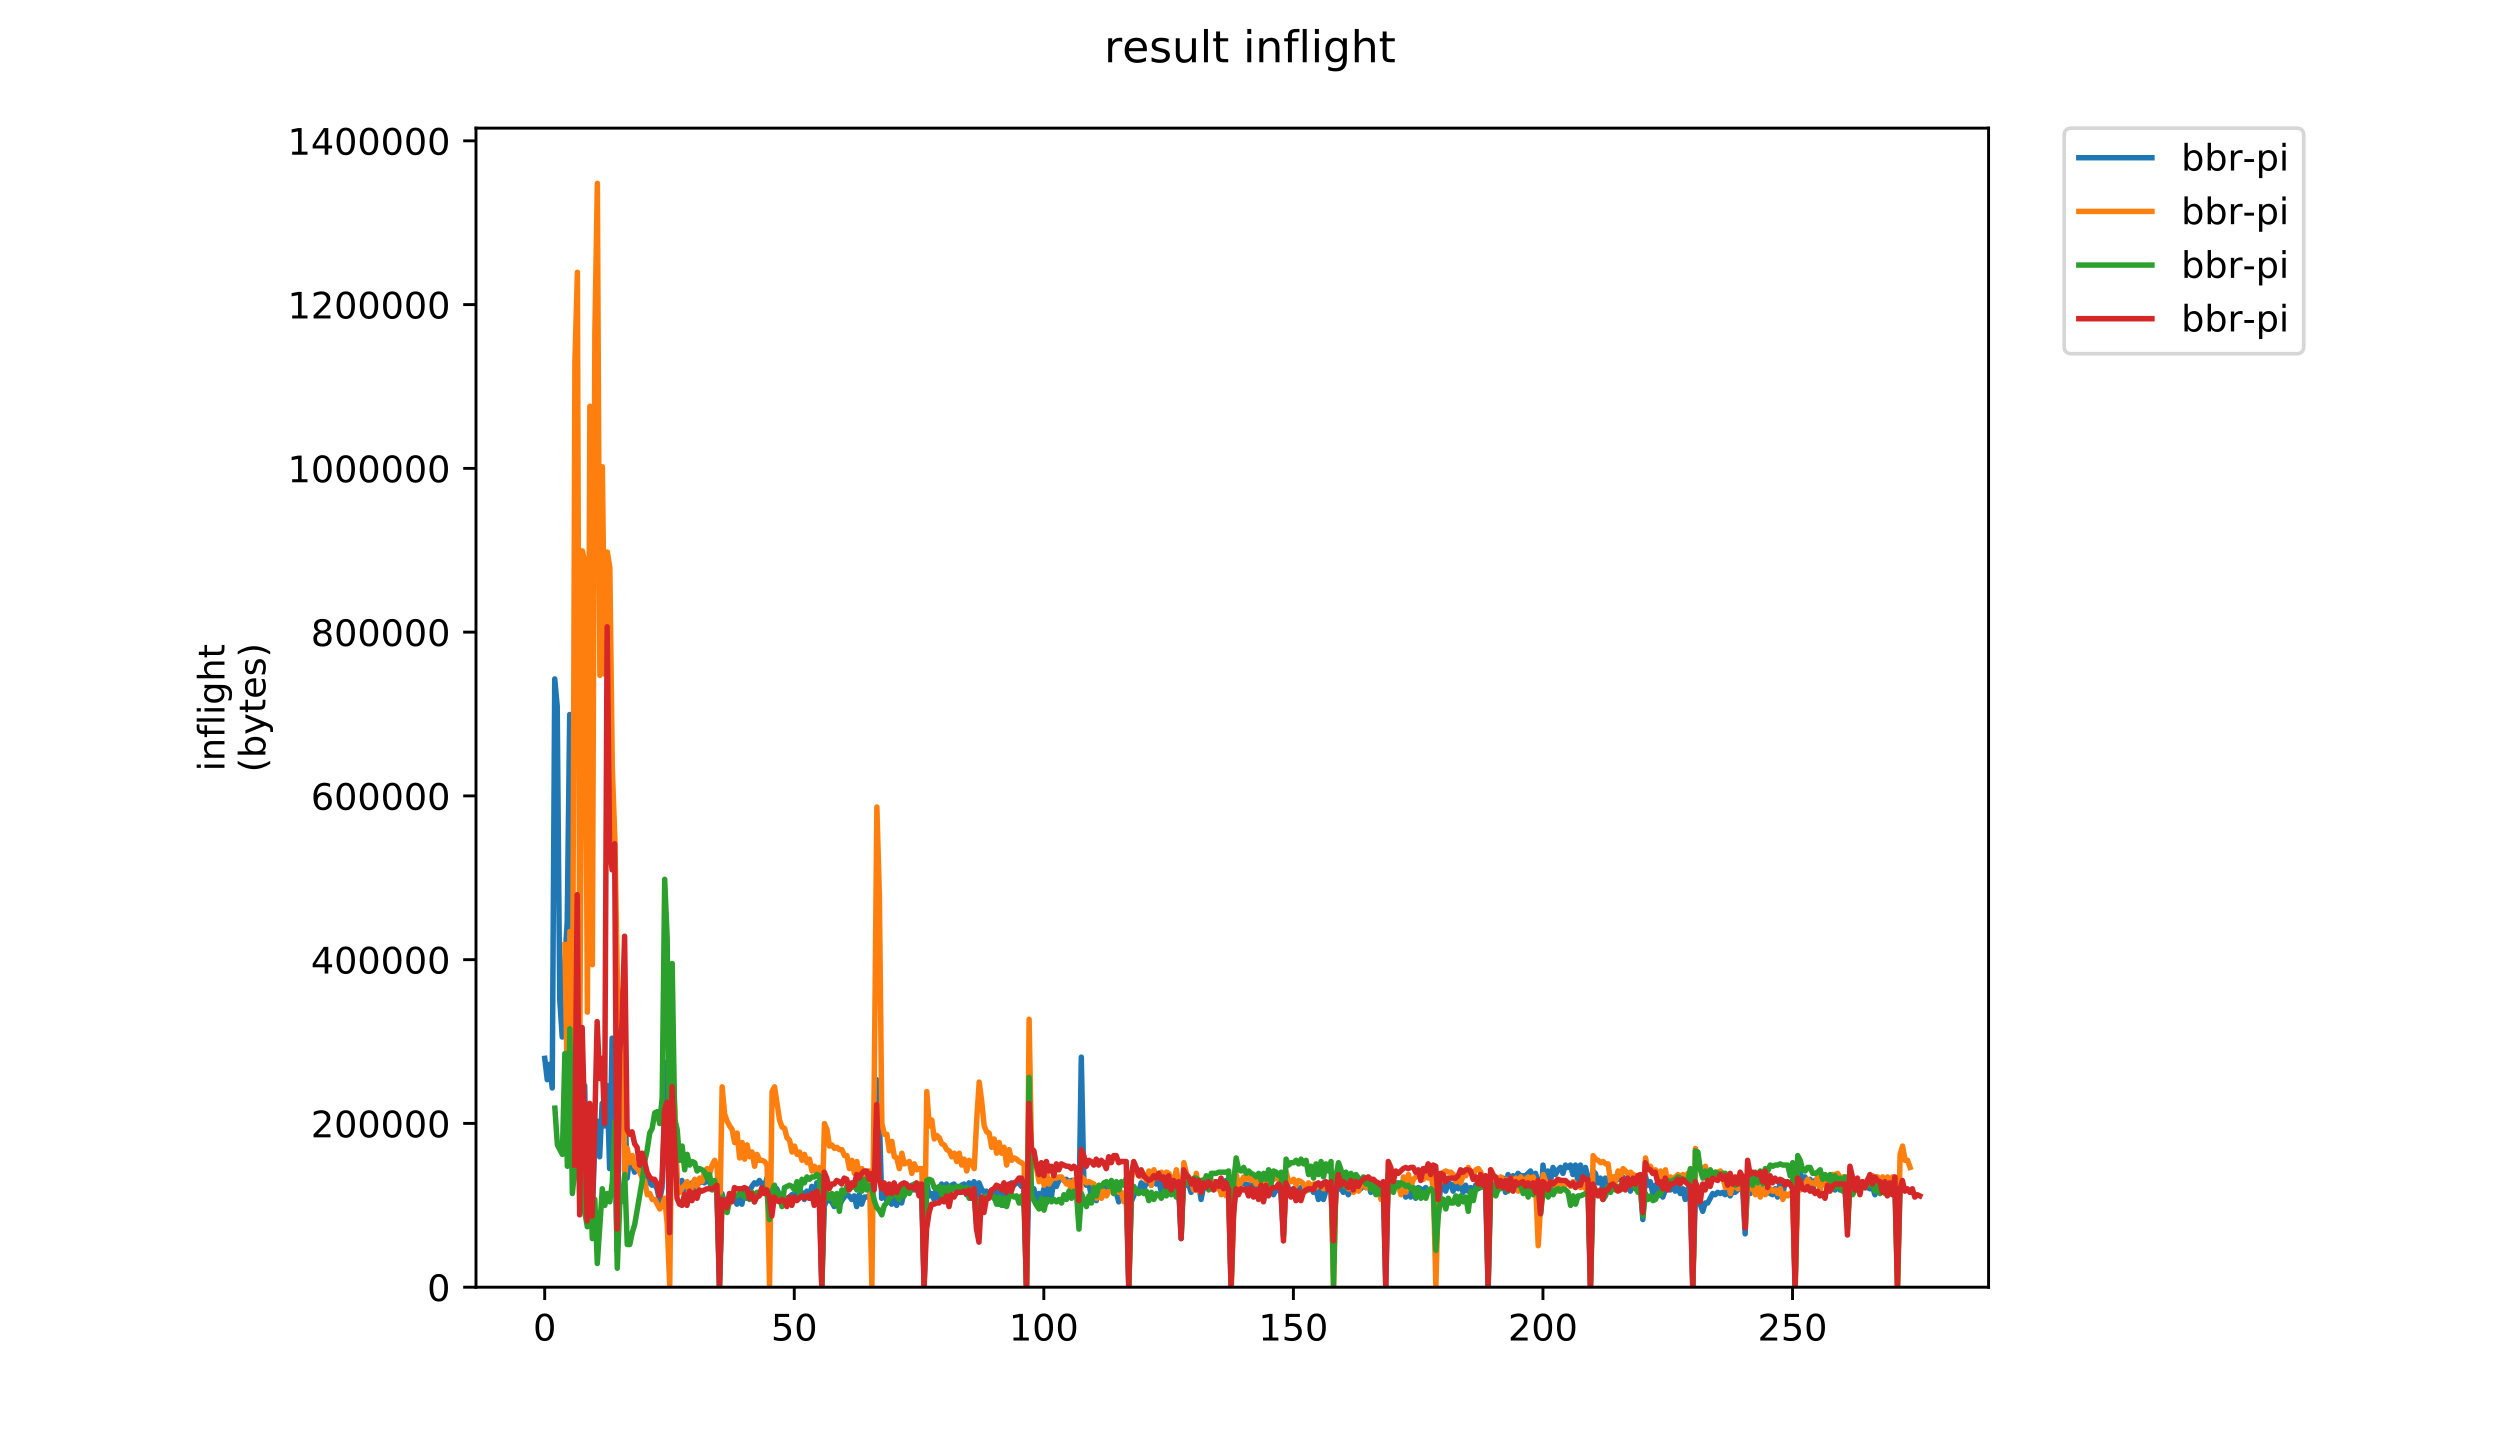 <?xml version="1.0" encoding="utf-8" standalone="no"?>
<!DOCTYPE svg PUBLIC "-//W3C//DTD SVG 1.1//EN"
  "http://www.w3.org/Graphics/SVG/1.1/DTD/svg11.dtd">
<!-- Created with matplotlib (https://matplotlib.org/) -->
<svg height="396pt" version="1.1" viewBox="0 0 684 396" width="684pt" xmlns="http://www.w3.org/2000/svg" xmlns:xlink="http://www.w3.org/1999/xlink">
 <defs>
  <style type="text/css">
*{stroke-linecap:butt;stroke-linejoin:round;}
  </style>
 </defs>
 <g id="figure_1">
  <g id="patch_1">
   <path d="M 0 396 
L 684 396 
L 684 0 
L 0 0 
z
" style="fill:#ffffff;"/>
  </g>
  <g id="axes_1">
   <g id="patch_2">
    <path d="M 130.23 352.174 
L 544.074 352.174 
L 544.074 35.062 
L 130.23 35.062 
z
" style="fill:#ffffff;"/>
   </g>
   <g id="matplotlib.axis_1">
    <g id="xtick_1">
     <g id="line2d_1">
      <defs>
       <path d="M 0 0 
L 0 3.5 
" id="mb0cb7f96d2" style="stroke:#000000;stroke-width:0.8;"/>
      </defs>
      <g>
       <use style="stroke:#000000;stroke-width:0.8;" x="149.03" xlink:href="#mb0cb7f96d2" y="352.174"/>
      </g>
     </g>
     <g id="text_1">
      <!-- 0 -->
      <defs>
       <path d="M 31.781 66.406 
Q 24.172 66.406 20.328 58.906 
Q 16.5 51.422 16.5 36.375 
Q 16.5 21.391 20.328 13.891 
Q 24.172 6.391 31.781 6.391 
Q 39.453 6.391 43.281 13.891 
Q 47.125 21.391 47.125 36.375 
Q 47.125 51.422 43.281 58.906 
Q 39.453 66.406 31.781 66.406 
z
M 31.781 74.219 
Q 44.047 74.219 50.516 64.516 
Q 56.984 54.828 56.984 36.375 
Q 56.984 17.969 50.516 8.266 
Q 44.047 -1.422 31.781 -1.422 
Q 19.531 -1.422 13.062 8.266 
Q 6.594 17.969 6.594 36.375 
Q 6.594 54.828 13.062 64.516 
Q 19.531 74.219 31.781 74.219 
z
" id="DejaVuSans-48"/>
      </defs>
      <g transform="translate(145.849 366.773)scale(0.1 -0.1)">
       <use xlink:href="#DejaVuSans-48"/>
      </g>
     </g>
    </g>
    <g id="xtick_2">
     <g id="line2d_2">
      <g>
       <use style="stroke:#000000;stroke-width:0.8;" x="217.311" xlink:href="#mb0cb7f96d2" y="352.174"/>
      </g>
     </g>
     <g id="text_2">
      <!-- 50 -->
      <defs>
       <path d="M 10.797 72.906 
L 49.516 72.906 
L 49.516 64.594 
L 19.828 64.594 
L 19.828 46.734 
Q 21.969 47.469 24.109 47.828 
Q 26.266 48.188 28.422 48.188 
Q 40.625 48.188 47.75 41.5 
Q 54.891 34.812 54.891 23.391 
Q 54.891 11.625 47.562 5.094 
Q 40.234 -1.422 26.906 -1.422 
Q 22.312 -1.422 17.547 -0.641 
Q 12.797 0.141 7.719 1.703 
L 7.719 11.625 
Q 12.109 9.234 16.797 8.062 
Q 21.484 6.891 26.703 6.891 
Q 35.156 6.891 40.078 11.328 
Q 45.016 15.766 45.016 23.391 
Q 45.016 31 40.078 35.438 
Q 35.156 39.891 26.703 39.891 
Q 22.75 39.891 18.812 39.016 
Q 14.891 38.141 10.797 36.281 
z
" id="DejaVuSans-53"/>
      </defs>
      <g transform="translate(210.948 366.773)scale(0.1 -0.1)">
       <use xlink:href="#DejaVuSans-53"/>
       <use x="63.623" xlink:href="#DejaVuSans-48"/>
      </g>
     </g>
    </g>
    <g id="xtick_3">
     <g id="line2d_3">
      <g>
       <use style="stroke:#000000;stroke-width:0.8;" x="285.591" xlink:href="#mb0cb7f96d2" y="352.174"/>
      </g>
     </g>
     <g id="text_3">
      <!-- 100 -->
      <defs>
       <path d="M 12.406 8.297 
L 28.516 8.297 
L 28.516 63.922 
L 10.984 60.406 
L 10.984 69.391 
L 28.422 72.906 
L 38.281 72.906 
L 38.281 8.297 
L 54.391 8.297 
L 54.391 0 
L 12.406 0 
z
" id="DejaVuSans-49"/>
      </defs>
      <g transform="translate(276.047 366.773)scale(0.1 -0.1)">
       <use xlink:href="#DejaVuSans-49"/>
       <use x="63.623" xlink:href="#DejaVuSans-48"/>
       <use x="127.246" xlink:href="#DejaVuSans-48"/>
      </g>
     </g>
    </g>
    <g id="xtick_4">
     <g id="line2d_4">
      <g>
       <use style="stroke:#000000;stroke-width:0.8;" x="353.871" xlink:href="#mb0cb7f96d2" y="352.174"/>
      </g>
     </g>
     <g id="text_4">
      <!-- 150 -->
      <g transform="translate(344.327 366.773)scale(0.1 -0.1)">
       <use xlink:href="#DejaVuSans-49"/>
       <use x="63.623" xlink:href="#DejaVuSans-53"/>
       <use x="127.246" xlink:href="#DejaVuSans-48"/>
      </g>
     </g>
    </g>
    <g id="xtick_5">
     <g id="line2d_5">
      <g>
       <use style="stroke:#000000;stroke-width:0.8;" x="422.151" xlink:href="#mb0cb7f96d2" y="352.174"/>
      </g>
     </g>
     <g id="text_5">
      <!-- 200 -->
      <defs>
       <path d="M 19.188 8.297 
L 53.609 8.297 
L 53.609 0 
L 7.328 0 
L 7.328 8.297 
Q 12.938 14.109 22.625 23.891 
Q 32.328 33.688 34.812 36.531 
Q 39.547 41.844 41.422 45.531 
Q 43.312 49.219 43.312 52.781 
Q 43.312 58.594 39.234 62.25 
Q 35.156 65.922 28.609 65.922 
Q 23.969 65.922 18.812 64.312 
Q 13.672 62.703 7.812 59.422 
L 7.812 69.391 
Q 13.766 71.781 18.938 73 
Q 24.125 74.219 28.422 74.219 
Q 39.75 74.219 46.484 68.547 
Q 53.219 62.891 53.219 53.422 
Q 53.219 48.922 51.531 44.891 
Q 49.859 40.875 45.406 35.406 
Q 44.188 33.984 37.641 27.219 
Q 31.109 20.453 19.188 8.297 
z
" id="DejaVuSans-50"/>
      </defs>
      <g transform="translate(412.608 366.773)scale(0.1 -0.1)">
       <use xlink:href="#DejaVuSans-50"/>
       <use x="63.623" xlink:href="#DejaVuSans-48"/>
       <use x="127.246" xlink:href="#DejaVuSans-48"/>
      </g>
     </g>
    </g>
    <g id="xtick_6">
     <g id="line2d_6">
      <g>
       <use style="stroke:#000000;stroke-width:0.8;" x="490.432" xlink:href="#mb0cb7f96d2" y="352.174"/>
      </g>
     </g>
     <g id="text_6">
      <!-- 250 -->
      <g transform="translate(480.888 366.773)scale(0.1 -0.1)">
       <use xlink:href="#DejaVuSans-50"/>
       <use x="63.623" xlink:href="#DejaVuSans-53"/>
       <use x="127.246" xlink:href="#DejaVuSans-48"/>
      </g>
     </g>
    </g>
   </g>
   <g id="matplotlib.axis_2">
    <g id="ytick_1">
     <g id="line2d_7">
      <defs>
       <path d="M 0 0 
L -3.5 0 
" id="mbf91e784a6" style="stroke:#000000;stroke-width:0.8;"/>
      </defs>
      <g>
       <use style="stroke:#000000;stroke-width:0.8;" x="130.23" xlink:href="#mbf91e784a6" y="352.174"/>
      </g>
     </g>
     <g id="text_7">
      <!-- 0 -->
      <g transform="translate(116.868 355.973)scale(0.1 -0.1)">
       <use xlink:href="#DejaVuSans-48"/>
      </g>
     </g>
    </g>
    <g id="ytick_2">
     <g id="line2d_8">
      <g>
       <use style="stroke:#000000;stroke-width:0.8;" x="130.23" xlink:href="#mbf91e784a6" y="307.368"/>
      </g>
     </g>
     <g id="text_8">
      <!-- 200000 -->
      <g transform="translate(85.055 311.168)scale(0.1 -0.1)">
       <use xlink:href="#DejaVuSans-50"/>
       <use x="63.623" xlink:href="#DejaVuSans-48"/>
       <use x="127.246" xlink:href="#DejaVuSans-48"/>
       <use x="190.869" xlink:href="#DejaVuSans-48"/>
       <use x="254.492" xlink:href="#DejaVuSans-48"/>
       <use x="318.115" xlink:href="#DejaVuSans-48"/>
      </g>
     </g>
    </g>
    <g id="ytick_3">
     <g id="line2d_9">
      <g>
       <use style="stroke:#000000;stroke-width:0.8;" x="130.23" xlink:href="#mbf91e784a6" y="262.562"/>
      </g>
     </g>
     <g id="text_9">
      <!-- 400000 -->
      <defs>
       <path d="M 37.797 64.312 
L 12.891 25.391 
L 37.797 25.391 
z
M 35.203 72.906 
L 47.609 72.906 
L 47.609 25.391 
L 58.016 25.391 
L 58.016 17.188 
L 47.609 17.188 
L 47.609 0 
L 37.797 0 
L 37.797 17.188 
L 4.891 17.188 
L 4.891 26.703 
z
" id="DejaVuSans-52"/>
      </defs>
      <g transform="translate(85.055 266.362)scale(0.1 -0.1)">
       <use xlink:href="#DejaVuSans-52"/>
       <use x="63.623" xlink:href="#DejaVuSans-48"/>
       <use x="127.246" xlink:href="#DejaVuSans-48"/>
       <use x="190.869" xlink:href="#DejaVuSans-48"/>
       <use x="254.492" xlink:href="#DejaVuSans-48"/>
       <use x="318.115" xlink:href="#DejaVuSans-48"/>
      </g>
     </g>
    </g>
    <g id="ytick_4">
     <g id="line2d_10">
      <g>
       <use style="stroke:#000000;stroke-width:0.8;" x="130.23" xlink:href="#mbf91e784a6" y="217.757"/>
      </g>
     </g>
     <g id="text_10">
      <!-- 600000 -->
      <defs>
       <path d="M 33.016 40.375 
Q 26.375 40.375 22.484 35.828 
Q 18.609 31.297 18.609 23.391 
Q 18.609 15.531 22.484 10.953 
Q 26.375 6.391 33.016 6.391 
Q 39.656 6.391 43.531 10.953 
Q 47.406 15.531 47.406 23.391 
Q 47.406 31.297 43.531 35.828 
Q 39.656 40.375 33.016 40.375 
z
M 52.594 71.297 
L 52.594 62.312 
Q 48.875 64.062 45.094 64.984 
Q 41.312 65.922 37.594 65.922 
Q 27.828 65.922 22.672 59.328 
Q 17.531 52.734 16.797 39.406 
Q 19.672 43.656 24.016 45.922 
Q 28.375 48.188 33.594 48.188 
Q 44.578 48.188 50.953 41.516 
Q 57.328 34.859 57.328 23.391 
Q 57.328 12.156 50.688 5.359 
Q 44.047 -1.422 33.016 -1.422 
Q 20.359 -1.422 13.672 8.266 
Q 6.984 17.969 6.984 36.375 
Q 6.984 53.656 15.188 63.938 
Q 23.391 74.219 37.203 74.219 
Q 40.922 74.219 44.703 73.484 
Q 48.484 72.75 52.594 71.297 
z
" id="DejaVuSans-54"/>
      </defs>
      <g transform="translate(85.055 221.556)scale(0.1 -0.1)">
       <use xlink:href="#DejaVuSans-54"/>
       <use x="63.623" xlink:href="#DejaVuSans-48"/>
       <use x="127.246" xlink:href="#DejaVuSans-48"/>
       <use x="190.869" xlink:href="#DejaVuSans-48"/>
       <use x="254.492" xlink:href="#DejaVuSans-48"/>
       <use x="318.115" xlink:href="#DejaVuSans-48"/>
      </g>
     </g>
    </g>
    <g id="ytick_5">
     <g id="line2d_11">
      <g>
       <use style="stroke:#000000;stroke-width:0.8;" x="130.23" xlink:href="#mbf91e784a6" y="172.951"/>
      </g>
     </g>
     <g id="text_11">
      <!-- 800000 -->
      <defs>
       <path d="M 31.781 34.625 
Q 24.75 34.625 20.719 30.859 
Q 16.703 27.094 16.703 20.516 
Q 16.703 13.922 20.719 10.156 
Q 24.75 6.391 31.781 6.391 
Q 38.812 6.391 42.859 10.172 
Q 46.922 13.969 46.922 20.516 
Q 46.922 27.094 42.891 30.859 
Q 38.875 34.625 31.781 34.625 
z
M 21.922 38.812 
Q 15.578 40.375 12.031 44.719 
Q 8.5 49.078 8.5 55.328 
Q 8.5 64.062 14.719 69.141 
Q 20.953 74.219 31.781 74.219 
Q 42.672 74.219 48.875 69.141 
Q 55.078 64.062 55.078 55.328 
Q 55.078 49.078 51.531 44.719 
Q 48 40.375 41.703 38.812 
Q 48.828 37.156 52.797 32.312 
Q 56.781 27.484 56.781 20.516 
Q 56.781 9.906 50.312 4.234 
Q 43.844 -1.422 31.781 -1.422 
Q 19.734 -1.422 13.25 4.234 
Q 6.781 9.906 6.781 20.516 
Q 6.781 27.484 10.781 32.312 
Q 14.797 37.156 21.922 38.812 
z
M 18.312 54.391 
Q 18.312 48.734 21.844 45.562 
Q 25.391 42.391 31.781 42.391 
Q 38.141 42.391 41.719 45.562 
Q 45.312 48.734 45.312 54.391 
Q 45.312 60.062 41.719 63.234 
Q 38.141 66.406 31.781 66.406 
Q 25.391 66.406 21.844 63.234 
Q 18.312 60.062 18.312 54.391 
z
" id="DejaVuSans-56"/>
      </defs>
      <g transform="translate(85.055 176.75)scale(0.1 -0.1)">
       <use xlink:href="#DejaVuSans-56"/>
       <use x="63.623" xlink:href="#DejaVuSans-48"/>
       <use x="127.246" xlink:href="#DejaVuSans-48"/>
       <use x="190.869" xlink:href="#DejaVuSans-48"/>
       <use x="254.492" xlink:href="#DejaVuSans-48"/>
       <use x="318.115" xlink:href="#DejaVuSans-48"/>
      </g>
     </g>
    </g>
    <g id="ytick_6">
     <g id="line2d_12">
      <g>
       <use style="stroke:#000000;stroke-width:0.8;" x="130.23" xlink:href="#mbf91e784a6" y="128.145"/>
      </g>
     </g>
     <g id="text_12">
      <!-- 1000000 -->
      <g transform="translate(78.693 131.944)scale(0.1 -0.1)">
       <use xlink:href="#DejaVuSans-49"/>
       <use x="63.623" xlink:href="#DejaVuSans-48"/>
       <use x="127.246" xlink:href="#DejaVuSans-48"/>
       <use x="190.869" xlink:href="#DejaVuSans-48"/>
       <use x="254.492" xlink:href="#DejaVuSans-48"/>
       <use x="318.115" xlink:href="#DejaVuSans-48"/>
       <use x="381.738" xlink:href="#DejaVuSans-48"/>
      </g>
     </g>
    </g>
    <g id="ytick_7">
     <g id="line2d_13">
      <g>
       <use style="stroke:#000000;stroke-width:0.8;" x="130.23" xlink:href="#mbf91e784a6" y="83.339"/>
      </g>
     </g>
     <g id="text_13">
      <!-- 1200000 -->
      <g transform="translate(78.693 87.138)scale(0.1 -0.1)">
       <use xlink:href="#DejaVuSans-49"/>
       <use x="63.623" xlink:href="#DejaVuSans-50"/>
       <use x="127.246" xlink:href="#DejaVuSans-48"/>
       <use x="190.869" xlink:href="#DejaVuSans-48"/>
       <use x="254.492" xlink:href="#DejaVuSans-48"/>
       <use x="318.115" xlink:href="#DejaVuSans-48"/>
       <use x="381.738" xlink:href="#DejaVuSans-48"/>
      </g>
     </g>
    </g>
    <g id="ytick_8">
     <g id="line2d_14">
      <g>
       <use style="stroke:#000000;stroke-width:0.8;" x="130.23" xlink:href="#mbf91e784a6" y="38.533"/>
      </g>
     </g>
     <g id="text_14">
      <!-- 1400000 -->
      <g transform="translate(78.693 42.332)scale(0.1 -0.1)">
       <use xlink:href="#DejaVuSans-49"/>
       <use x="63.623" xlink:href="#DejaVuSans-52"/>
       <use x="127.246" xlink:href="#DejaVuSans-48"/>
       <use x="190.869" xlink:href="#DejaVuSans-48"/>
       <use x="254.492" xlink:href="#DejaVuSans-48"/>
       <use x="318.115" xlink:href="#DejaVuSans-48"/>
       <use x="381.738" xlink:href="#DejaVuSans-48"/>
      </g>
     </g>
    </g>
    <g id="text_15">
     <!-- inflight -->
     <defs>
      <path d="M 9.422 54.688 
L 18.406 54.688 
L 18.406 0 
L 9.422 0 
z
M 9.422 75.984 
L 18.406 75.984 
L 18.406 64.594 
L 9.422 64.594 
z
" id="DejaVuSans-105"/>
      <path d="M 54.891 33.016 
L 54.891 0 
L 45.906 0 
L 45.906 32.719 
Q 45.906 40.484 42.875 44.328 
Q 39.844 48.188 33.797 48.188 
Q 26.516 48.188 22.312 43.547 
Q 18.109 38.922 18.109 30.906 
L 18.109 0 
L 9.078 0 
L 9.078 54.688 
L 18.109 54.688 
L 18.109 46.188 
Q 21.344 51.125 25.703 53.562 
Q 30.078 56 35.797 56 
Q 45.219 56 50.047 50.172 
Q 54.891 44.344 54.891 33.016 
z
" id="DejaVuSans-110"/>
      <path d="M 37.109 75.984 
L 37.109 68.5 
L 28.516 68.5 
Q 23.688 68.5 21.797 66.547 
Q 19.922 64.594 19.922 59.516 
L 19.922 54.688 
L 34.719 54.688 
L 34.719 47.703 
L 19.922 47.703 
L 19.922 0 
L 10.891 0 
L 10.891 47.703 
L 2.297 47.703 
L 2.297 54.688 
L 10.891 54.688 
L 10.891 58.5 
Q 10.891 67.625 15.141 71.797 
Q 19.391 75.984 28.609 75.984 
z
" id="DejaVuSans-102"/>
      <path d="M 9.422 75.984 
L 18.406 75.984 
L 18.406 0 
L 9.422 0 
z
" id="DejaVuSans-108"/>
      <path d="M 45.406 27.984 
Q 45.406 37.75 41.375 43.109 
Q 37.359 48.484 30.078 48.484 
Q 22.859 48.484 18.828 43.109 
Q 14.797 37.75 14.797 27.984 
Q 14.797 18.266 18.828 12.891 
Q 22.859 7.516 30.078 7.516 
Q 37.359 7.516 41.375 12.891 
Q 45.406 18.266 45.406 27.984 
z
M 54.391 6.781 
Q 54.391 -7.172 48.188 -13.984 
Q 42 -20.797 29.203 -20.797 
Q 24.469 -20.797 20.266 -20.094 
Q 16.062 -19.391 12.109 -17.922 
L 12.109 -9.188 
Q 16.062 -11.328 19.922 -12.344 
Q 23.781 -13.375 27.781 -13.375 
Q 36.625 -13.375 41.016 -8.766 
Q 45.406 -4.156 45.406 5.172 
L 45.406 9.625 
Q 42.625 4.781 38.281 2.391 
Q 33.938 0 27.875 0 
Q 17.828 0 11.672 7.656 
Q 5.516 15.328 5.516 27.984 
Q 5.516 40.672 11.672 48.328 
Q 17.828 56 27.875 56 
Q 33.938 56 38.281 53.609 
Q 42.625 51.219 45.406 46.391 
L 45.406 54.688 
L 54.391 54.688 
z
" id="DejaVuSans-103"/>
      <path d="M 54.891 33.016 
L 54.891 0 
L 45.906 0 
L 45.906 32.719 
Q 45.906 40.484 42.875 44.328 
Q 39.844 48.188 33.797 48.188 
Q 26.516 48.188 22.312 43.547 
Q 18.109 38.922 18.109 30.906 
L 18.109 0 
L 9.078 0 
L 9.078 75.984 
L 18.109 75.984 
L 18.109 46.188 
Q 21.344 51.125 25.703 53.562 
Q 30.078 56 35.797 56 
Q 45.219 56 50.047 50.172 
Q 54.891 44.344 54.891 33.016 
z
" id="DejaVuSans-104"/>
      <path d="M 18.312 70.219 
L 18.312 54.688 
L 36.812 54.688 
L 36.812 47.703 
L 18.312 47.703 
L 18.312 18.016 
Q 18.312 11.328 20.141 9.422 
Q 21.969 7.516 27.594 7.516 
L 36.812 7.516 
L 36.812 0 
L 27.594 0 
Q 17.188 0 13.234 3.875 
Q 9.281 7.766 9.281 18.016 
L 9.281 47.703 
L 2.688 47.703 
L 2.688 54.688 
L 9.281 54.688 
L 9.281 70.219 
z
" id="DejaVuSans-116"/>
     </defs>
     <g transform="translate(61.415 211.018)rotate(-90)scale(0.1 -0.1)">
      <use xlink:href="#DejaVuSans-105"/>
      <use x="27.783" xlink:href="#DejaVuSans-110"/>
      <use x="91.162" xlink:href="#DejaVuSans-102"/>
      <use x="126.367" xlink:href="#DejaVuSans-108"/>
      <use x="154.15" xlink:href="#DejaVuSans-105"/>
      <use x="181.934" xlink:href="#DejaVuSans-103"/>
      <use x="245.41" xlink:href="#DejaVuSans-104"/>
      <use x="308.789" xlink:href="#DejaVuSans-116"/>
     </g>
     <!-- (bytes) -->
     <defs>
      <path d="M 31 75.875 
Q 24.469 64.656 21.281 53.656 
Q 18.109 42.672 18.109 31.391 
Q 18.109 20.125 21.312 9.062 
Q 24.516 -2 31 -13.188 
L 23.188 -13.188 
Q 15.875 -1.703 12.234 9.375 
Q 8.594 20.453 8.594 31.391 
Q 8.594 42.281 12.203 53.312 
Q 15.828 64.359 23.188 75.875 
z
" id="DejaVuSans-40"/>
      <path d="M 48.688 27.297 
Q 48.688 37.203 44.609 42.844 
Q 40.531 48.484 33.406 48.484 
Q 26.266 48.484 22.188 42.844 
Q 18.109 37.203 18.109 27.297 
Q 18.109 17.391 22.188 11.75 
Q 26.266 6.109 33.406 6.109 
Q 40.531 6.109 44.609 11.75 
Q 48.688 17.391 48.688 27.297 
z
M 18.109 46.391 
Q 20.953 51.266 25.266 53.625 
Q 29.594 56 35.594 56 
Q 45.562 56 51.781 48.094 
Q 58.016 40.188 58.016 27.297 
Q 58.016 14.406 51.781 6.484 
Q 45.562 -1.422 35.594 -1.422 
Q 29.594 -1.422 25.266 0.953 
Q 20.953 3.328 18.109 8.203 
L 18.109 0 
L 9.078 0 
L 9.078 75.984 
L 18.109 75.984 
z
" id="DejaVuSans-98"/>
      <path d="M 32.172 -5.078 
Q 28.375 -14.844 24.75 -17.812 
Q 21.141 -20.797 15.094 -20.797 
L 7.906 -20.797 
L 7.906 -13.281 
L 13.188 -13.281 
Q 16.891 -13.281 18.938 -11.516 
Q 21 -9.766 23.484 -3.219 
L 25.094 0.875 
L 2.984 54.688 
L 12.5 54.688 
L 29.594 11.922 
L 46.688 54.688 
L 56.203 54.688 
z
" id="DejaVuSans-121"/>
      <path d="M 56.203 29.594 
L 56.203 25.203 
L 14.891 25.203 
Q 15.484 15.922 20.484 11.062 
Q 25.484 6.203 34.422 6.203 
Q 39.594 6.203 44.453 7.469 
Q 49.312 8.734 54.109 11.281 
L 54.109 2.781 
Q 49.266 0.734 44.188 -0.344 
Q 39.109 -1.422 33.891 -1.422 
Q 20.797 -1.422 13.156 6.188 
Q 5.516 13.812 5.516 26.812 
Q 5.516 40.234 12.766 48.109 
Q 20.016 56 32.328 56 
Q 43.359 56 49.781 48.891 
Q 56.203 41.797 56.203 29.594 
z
M 47.219 32.234 
Q 47.125 39.594 43.094 43.984 
Q 39.062 48.391 32.422 48.391 
Q 24.906 48.391 20.391 44.141 
Q 15.875 39.891 15.188 32.172 
z
" id="DejaVuSans-101"/>
      <path d="M 44.281 53.078 
L 44.281 44.578 
Q 40.484 46.531 36.375 47.5 
Q 32.281 48.484 27.875 48.484 
Q 21.188 48.484 17.844 46.438 
Q 14.5 44.391 14.5 40.281 
Q 14.5 37.156 16.891 35.375 
Q 19.281 33.594 26.516 31.984 
L 29.594 31.297 
Q 39.156 29.25 43.188 25.516 
Q 47.219 21.781 47.219 15.094 
Q 47.219 7.469 41.188 3.016 
Q 35.156 -1.422 24.609 -1.422 
Q 20.219 -1.422 15.453 -0.562 
Q 10.688 0.297 5.422 2 
L 5.422 11.281 
Q 10.406 8.688 15.234 7.391 
Q 20.062 6.109 24.812 6.109 
Q 31.156 6.109 34.562 8.281 
Q 37.984 10.453 37.984 14.406 
Q 37.984 18.062 35.516 20.016 
Q 33.062 21.969 24.703 23.781 
L 21.578 24.516 
Q 13.234 26.266 9.516 29.906 
Q 5.812 33.547 5.812 39.891 
Q 5.812 47.609 11.281 51.797 
Q 16.75 56 26.812 56 
Q 31.781 56 36.172 55.266 
Q 40.578 54.547 44.281 53.078 
z
" id="DejaVuSans-115"/>
      <path d="M 8.016 75.875 
L 15.828 75.875 
Q 23.141 64.359 26.781 53.312 
Q 30.422 42.281 30.422 31.391 
Q 30.422 20.453 26.781 9.375 
Q 23.141 -1.703 15.828 -13.188 
L 8.016 -13.188 
Q 14.5 -2 17.703 9.062 
Q 20.906 20.125 20.906 31.391 
Q 20.906 42.672 17.703 53.656 
Q 14.5 64.656 8.016 75.875 
z
" id="DejaVuSans-41"/>
     </defs>
     <g transform="translate(72.613 211.295)rotate(-90)scale(0.1 -0.1)">
      <use xlink:href="#DejaVuSans-40"/>
      <use x="39.014" xlink:href="#DejaVuSans-98"/>
      <use x="102.49" xlink:href="#DejaVuSans-121"/>
      <use x="161.67" xlink:href="#DejaVuSans-116"/>
      <use x="200.879" xlink:href="#DejaVuSans-101"/>
      <use x="262.402" xlink:href="#DejaVuSans-115"/>
      <use x="314.502" xlink:href="#DejaVuSans-41"/>
     </g>
    </g>
   </g>
   <g id="line2d_15">
    <path clip-path="url(#p36bf0a8b44)" d="M 149.041 289.566 
L 149.724 295.405 
L 150.407 291.188 
L 151.09 297.676 
L 151.772 185.76 
L 152.455 193.221 
L 153.138 273.346 
L 153.821 283.727 
L 154.504 263.939 
L 155.186 252.261 
L 155.869 195.492 
L 156.552 269.129 
L 157.235 275.617 
L 157.918 303.839 
L 158.6 297.676 
L 159.283 303.839 
L 159.966 297.027 
L 160.649 328.169 
L 161.332 305.137 
L 162.014 333.359 
L 162.697 313.571 
L 163.38 306.759 
L 164.063 316.491 
L 164.746 301.893 
L 165.429 308.057 
L 166.111 297.027 
L 166.794 319.735 
L 167.477 284.051 
L 168.16 305.461 
L 168.843 342.118 
L 169.525 298.649 
L 170.208 285.349 
L 170.891 297.352 
L 171.574 322.33 
L 172.257 316.815 
L 172.939 318.437 
L 173.622 320.708 
L 174.305 319.41 
L 174.988 319.086 
L 175.671 322.005 
L 176.353 321.032 
L 177.719 323.627 
L 178.402 324.276 
L 179.085 323.952 
L 179.767 325.249 
L 180.45 328.493 
L 181.133 324.925 
L 181.816 305.786 
L 182.499 290.539 
L 183.181 336.279 
L 183.864 290.864 
L 184.547 303.839 
L 185.23 323.303 
L 185.913 323.303 
L 186.595 322.979 
L 187.278 326.871 
L 187.961 324.925 
L 188.644 326.223 
L 189.327 323.627 
L 190.009 325.574 
L 190.692 323.303 
L 191.375 323.627 
L 192.058 323.303 
L 192.741 323.627 
L 193.423 322.979 
L 194.106 323.303 
L 194.789 325.249 
L 195.472 324.276 
L 196.155 326.223 
L 196.837 351.85 
L 197.52 326.547 
L 198.203 329.142 
L 198.886 328.169 
L 199.569 327.845 
L 200.934 327.845 
L 201.617 329.467 
L 202.3 326.547 
L 202.983 329.467 
L 203.665 325.898 
L 204.348 327.845 
L 205.031 325.898 
L 205.714 324.601 
L 206.397 323.627 
L 207.079 323.952 
L 207.762 322.979 
L 209.128 324.925 
L 209.811 322.33 
L 210.493 328.493 
L 211.176 328.169 
L 211.859 324.925 
L 212.542 325.249 
L 213.907 328.818 
L 214.59 327.52 
L 215.273 329.142 
L 215.956 327.52 
L 216.639 326.871 
L 217.322 327.196 
L 218.004 325.898 
L 218.687 327.196 
L 219.37 326.223 
L 220.053 328.169 
L 220.736 325.898 
L 221.418 327.845 
L 222.101 324.601 
L 222.784 328.169 
L 223.467 323.627 
L 224.15 323.952 
L 224.832 351.85 
L 225.515 330.115 
L 226.198 328.169 
L 227.564 328.818 
L 228.246 330.115 
L 228.929 327.196 
L 229.612 330.115 
L 230.295 328.493 
L 230.978 327.52 
L 231.66 326.871 
L 232.343 327.196 
L 233.026 328.169 
L 233.709 327.196 
L 234.392 330.115 
L 235.074 326.871 
L 235.757 329.467 
L 236.44 327.52 
L 237.123 327.52 
L 237.806 327.196 
L 238.488 326.547 
L 239.171 323.627 
L 239.854 295.405 
L 240.537 303.839 
L 241.22 327.845 
L 241.902 326.547 
L 242.585 328.493 
L 243.268 326.547 
L 243.951 329.467 
L 244.634 326.547 
L 245.316 329.791 
L 245.999 327.196 
L 246.682 329.142 
L 247.365 326.223 
L 248.048 325.574 
L 248.73 325.574 
L 249.413 324.276 
L 250.096 325.574 
L 250.779 324.601 
L 251.462 326.871 
L 252.144 323.627 
L 252.827 352.174 
L 253.51 323.303 
L 254.193 327.196 
L 254.876 326.547 
L 255.558 328.169 
L 256.241 324.925 
L 256.924 327.845 
L 257.607 323.952 
L 258.29 327.52 
L 258.972 323.952 
L 259.655 325.574 
L 260.338 324.276 
L 261.021 323.952 
L 261.704 325.249 
L 262.386 325.249 
L 263.069 324.276 
L 263.752 323.952 
L 264.435 326.871 
L 265.118 323.627 
L 265.801 325.898 
L 266.483 323.303 
L 267.166 334.657 
L 267.849 323.627 
L 268.532 325.249 
L 269.215 326.223 
L 269.897 325.898 
L 270.58 326.871 
L 271.263 326.547 
L 271.946 327.845 
L 272.629 325.574 
L 273.311 329.467 
L 273.994 326.223 
L 274.677 329.791 
L 275.36 325.249 
L 276.043 327.52 
L 276.725 323.627 
L 277.408 324.276 
L 278.091 323.627 
L 278.774 323.627 
L 279.457 324.601 
L 280.139 323.303 
L 280.822 351.85 
L 281.505 322.979 
L 282.188 326.223 
L 282.871 325.249 
L 283.553 328.493 
L 284.236 326.547 
L 284.919 327.845 
L 285.602 325.249 
L 286.285 329.142 
L 286.967 323.952 
L 287.65 327.52 
L 288.333 322.979 
L 289.016 324.601 
L 289.699 322.979 
L 290.381 322.33 
L 291.064 322.979 
L 291.747 322.654 
L 292.43 323.303 
L 293.113 322.979 
L 293.795 322.979 
L 294.478 322.654 
L 295.161 333.035 
L 295.844 289.242 
L 296.527 322.979 
L 297.209 324.276 
L 297.892 323.627 
L 298.575 327.196 
L 299.258 324.601 
L 299.941 328.493 
L 300.623 325.574 
L 301.306 325.898 
L 302.672 324.601 
L 303.355 325.249 
L 304.037 324.925 
L 304.72 326.547 
L 305.403 326.223 
L 306.086 328.818 
L 306.769 326.223 
L 307.451 327.845 
L 308.134 326.871 
L 308.817 351.85 
L 309.5 328.818 
L 310.865 325.574 
L 311.548 326.223 
L 312.231 323.627 
L 312.914 325.574 
L 313.597 323.627 
L 314.28 323.303 
L 314.962 324.276 
L 315.645 323.303 
L 316.328 323.952 
L 317.011 322.979 
L 317.694 325.898 
L 318.376 322.654 
L 319.059 324.925 
L 319.742 321.681 
L 320.425 324.601 
L 321.108 323.952 
L 321.79 322.654 
L 322.473 323.952 
L 323.156 338.874 
L 323.839 320.708 
L 324.522 324.276 
L 325.204 323.952 
L 325.887 326.223 
L 326.57 324.276 
L 327.253 325.249 
L 327.936 323.952 
L 328.618 328.169 
L 329.301 324.601 
L 329.984 324.925 
L 330.667 324.276 
L 331.35 323.303 
L 332.032 323.303 
L 332.715 323.627 
L 333.398 325.249 
L 334.081 322.979 
L 334.764 326.547 
L 335.446 322.979 
L 336.129 324.925 
L 336.812 351.85 
L 337.495 331.413 
L 338.178 322.979 
L 338.86 324.601 
L 339.543 323.627 
L 340.226 323.952 
L 340.909 323.952 
L 341.592 324.925 
L 342.274 323.627 
L 342.957 325.898 
L 343.64 324.276 
L 344.323 326.871 
L 345.006 324.276 
L 345.688 328.493 
L 346.371 323.952 
L 347.054 326.547 
L 347.737 325.574 
L 348.42 326.871 
L 349.102 325.574 
L 349.785 324.925 
L 350.468 326.547 
L 351.151 338.225 
L 351.834 322.979 
L 353.199 327.196 
L 353.882 325.249 
L 354.565 327.52 
L 355.248 325.574 
L 355.93 324.925 
L 356.613 326.223 
L 357.296 324.601 
L 357.979 325.574 
L 358.662 324.601 
L 359.344 326.223 
L 360.027 325.249 
L 360.71 328.169 
L 361.393 325.249 
L 362.076 328.169 
L 362.759 325.898 
L 364.124 325.249 
L 364.807 340.172 
L 365.49 326.871 
L 366.173 322.979 
L 366.855 325.249 
L 367.538 326.223 
L 368.221 325.574 
L 368.904 326.871 
L 369.587 325.574 
L 370.269 324.925 
L 370.952 325.249 
L 371.635 324.276 
L 372.318 325.249 
L 373.001 323.952 
L 373.683 324.925 
L 374.366 323.952 
L 375.049 326.223 
L 375.732 323.627 
L 376.415 325.574 
L 377.097 324.276 
L 377.78 325.249 
L 378.463 323.952 
L 379.146 351.85 
L 379.829 321.357 
L 380.511 323.627 
L 381.194 323.952 
L 381.877 324.601 
L 382.56 323.627 
L 383.243 324.601 
L 383.925 324.276 
L 384.608 327.52 
L 385.291 324.925 
L 385.974 327.52 
L 386.657 324.925 
L 387.339 327.845 
L 388.022 324.925 
L 388.705 325.249 
L 389.388 325.898 
L 390.071 324.925 
L 390.753 325.898 
L 392.119 325.249 
L 392.802 325.898 
L 393.485 330.115 
L 394.167 324.925 
L 394.85 324.276 
L 395.533 325.898 
L 396.216 323.627 
L 396.899 323.952 
L 397.581 325.898 
L 398.264 323.303 
L 398.947 325.249 
L 399.63 324.276 
L 400.313 326.223 
L 400.995 324.276 
L 401.678 325.898 
L 402.361 324.925 
L 403.044 326.547 
L 403.727 324.276 
L 404.409 325.249 
L 405.092 324.601 
L 405.775 324.601 
L 406.458 325.249 
L 407.141 351.85 
L 407.823 323.627 
L 408.506 323.952 
L 409.189 323.627 
L 409.872 324.925 
L 410.555 324.601 
L 411.237 322.33 
L 411.92 326.223 
L 412.603 321.357 
L 413.286 324.601 
L 413.969 321.681 
L 414.652 322.33 
L 415.334 321.032 
L 416.017 321.681 
L 417.383 321.681 
L 418.748 320.384 
L 419.431 322.979 
L 420.114 321.032 
L 420.797 323.303 
L 421.48 331.413 
L 422.162 318.762 
L 422.845 323.627 
L 423.528 320.384 
L 424.211 323.303 
L 424.894 319.41 
L 425.576 321.357 
L 426.259 320.059 
L 426.942 319.41 
L 427.625 321.032 
L 428.308 318.762 
L 428.99 319.41 
L 429.673 318.762 
L 430.356 321.357 
L 431.039 318.762 
L 431.722 323.303 
L 432.404 318.762 
L 433.087 322.33 
L 433.77 319.41 
L 434.453 322.005 
L 435.136 351.85 
L 435.818 320.384 
L 436.501 321.032 
L 437.184 323.627 
L 437.867 322.33 
L 438.55 325.249 
L 439.232 322.33 
L 439.915 324.276 
L 440.598 322.33 
L 441.281 323.627 
L 441.964 322.005 
L 442.646 322.654 
L 443.329 322.654 
L 444.012 322.005 
L 444.695 322.979 
L 445.378 322.979 
L 446.06 325.898 
L 446.743 322.654 
L 447.426 325.249 
L 448.109 322.33 
L 448.792 324.601 
L 449.474 333.684 
L 450.157 321.681 
L 450.84 324.276 
L 451.523 323.303 
L 452.206 326.547 
L 452.888 324.276 
L 453.571 327.196 
L 454.254 324.601 
L 454.937 327.52 
L 455.62 325.574 
L 456.302 324.925 
L 456.985 325.574 
L 457.668 324.601 
L 458.351 325.898 
L 459.034 324.601 
L 459.716 326.547 
L 460.399 325.249 
L 461.082 328.169 
L 461.765 325.249 
L 462.448 328.169 
L 463.131 351.85 
L 463.813 328.493 
L 464.496 329.142 
L 465.179 329.467 
L 465.862 331.413 
L 466.545 329.142 
L 467.227 329.142 
L 468.593 326.547 
L 469.276 326.871 
L 469.959 326.223 
L 470.641 326.547 
L 471.324 326.223 
L 472.007 326.871 
L 472.69 325.249 
L 473.373 327.196 
L 474.055 325.898 
L 474.738 326.223 
L 476.104 324.925 
L 476.787 325.249 
L 477.469 337.576 
L 478.152 323.303 
L 478.835 326.547 
L 480.201 325.249 
L 481.566 325.249 
L 482.249 326.223 
L 482.932 325.574 
L 483.615 325.249 
L 484.297 326.547 
L 484.98 326.871 
L 485.663 325.249 
L 486.346 327.52 
L 487.029 323.627 
L 487.711 327.196 
L 488.394 323.303 
L 489.077 323.952 
L 489.76 323.952 
L 490.443 322.979 
L 491.125 351.85 
L 491.808 321.681 
L 492.491 320.059 
L 493.174 324.276 
L 493.857 322.005 
L 494.539 325.249 
L 495.222 322.654 
L 495.905 325.898 
L 496.588 322.979 
L 497.953 322.33 
L 498.636 322.979 
L 499.319 322.979 
L 500.002 323.303 
L 500.685 323.952 
L 501.367 323.303 
L 502.05 325.574 
L 502.733 323.303 
L 503.416 325.574 
L 504.099 322.33 
L 504.781 325.574 
L 505.464 334.008 
L 506.147 321.357 
L 506.83 323.627 
L 507.513 324.601 
L 508.195 323.303 
L 508.878 324.601 
L 509.561 324.276 
L 510.244 324.925 
L 510.927 324.925 
L 511.61 325.249 
L 512.292 324.601 
L 512.975 326.871 
L 513.658 324.925 
L 514.341 325.249 
L 515.024 323.952 
L 515.706 322.979 
L 516.389 323.627 
L 517.072 323.303 
L 517.755 324.276 
L 518.438 323.627 
L 518.438 323.627 
" style="fill:none;stroke:#1f77b4;stroke-linecap:square;stroke-width:1.5;"/>
   </g>
   <g id="line2d_16">
    <path clip-path="url(#p36bf0a8b44)" d="M 154.561 258.424 
L 155.244 298.973 
L 155.927 254.856 
L 156.609 300.595 
L 157.292 99.147 
L 157.975 74.493 
L 158.658 281.781 
L 159.341 150.725 
L 160.023 153.969 
L 160.706 276.915 
L 161.389 111.149 
L 162.072 263.939 
L 162.755 91.037 
L 163.437 50.163 
L 164.12 184.787 
L 164.803 127.693 
L 165.486 184.462 
L 166.169 151.05 
L 166.851 155.267 
L 167.534 210.414 
L 168.217 229.229 
L 168.9 267.507 
L 169.583 298.325 
L 170.265 271.076 
L 170.948 321.681 
L 171.631 314.22 
L 172.314 318.113 
L 172.997 316.166 
L 173.679 319.086 
L 174.362 319.735 
L 175.045 320.708 
L 175.728 322.33 
L 176.411 323.303 
L 177.094 326.871 
L 177.776 326.547 
L 178.459 328.169 
L 179.142 328.169 
L 180.508 330.764 
L 181.19 329.791 
L 181.873 327.845 
L 182.556 334.981 
L 183.239 351.85 
L 183.922 290.864 
L 184.604 302.866 
L 185.287 324.601 
L 185.97 326.223 
L 186.653 324.925 
L 187.336 324.276 
L 188.018 323.303 
L 188.701 327.52 
L 189.384 324.276 
L 190.067 322.654 
L 190.75 324.601 
L 191.432 322.33 
L 192.115 323.303 
L 192.798 320.384 
L 193.481 319.735 
L 194.164 321.032 
L 194.846 318.762 
L 195.529 317.464 
L 196.212 319.41 
L 196.895 335.306 
L 197.578 297.352 
L 198.26 304.813 
L 198.943 306.759 
L 199.626 308.057 
L 200.309 309.03 
L 200.992 312.598 
L 201.674 310.003 
L 202.357 316.815 
L 203.04 312.598 
L 203.723 317.14 
L 204.406 313.247 
L 205.088 316.491 
L 205.771 315.193 
L 206.454 319.086 
L 207.137 315.842 
L 207.82 317.464 
L 208.502 317.464 
L 209.185 317.788 
L 209.868 318.762 
L 210.551 351.85 
L 211.234 298.649 
L 211.916 297.352 
L 213.282 306.435 
L 213.965 308.381 
L 214.648 308.705 
L 215.33 311.3 
L 216.013 311.949 
L 216.696 315.193 
L 217.379 313.571 
L 218.062 315.842 
L 218.744 315.193 
L 219.427 317.464 
L 220.11 315.842 
L 220.793 318.113 
L 221.476 317.14 
L 222.158 320.384 
L 222.841 319.086 
L 223.524 321.357 
L 224.207 319.41 
L 224.89 331.737 
L 225.573 307.408 
L 226.255 309.03 
L 226.938 313.571 
L 227.621 313.247 
L 228.304 314.22 
L 228.987 313.896 
L 229.669 314.544 
L 230.352 314.544 
L 231.035 316.166 
L 231.718 316.166 
L 232.401 319.735 
L 233.083 317.464 
L 233.766 321.032 
L 234.449 317.788 
L 235.132 322.005 
L 235.815 319.735 
L 236.497 322.005 
L 237.18 321.032 
L 237.863 320.384 
L 238.546 351.85 
L 239.229 292.161 
L 239.911 220.794 
L 240.594 244.8 
L 241.277 307.408 
L 241.96 310.327 
L 242.643 310.327 
L 243.325 314.869 
L 244.008 312.274 
L 244.691 316.491 
L 245.374 316.815 
L 246.057 319.735 
L 246.739 315.518 
L 247.422 318.437 
L 248.788 317.788 
L 249.471 321.032 
L 250.153 318.437 
L 250.836 320.059 
L 251.519 319.735 
L 252.202 319.735 
L 252.885 344.389 
L 253.567 298.649 
L 254.25 308.057 
L 254.933 306.435 
L 255.616 311.625 
L 256.299 310.652 
L 256.981 311.3 
L 257.664 312.922 
L 258.347 313.247 
L 259.03 314.544 
L 259.713 314.869 
L 260.395 316.491 
L 261.078 315.518 
L 261.761 317.788 
L 262.444 315.518 
L 263.127 318.762 
L 263.809 317.14 
L 264.492 320.384 
L 265.175 317.464 
L 265.858 318.113 
L 266.541 319.735 
L 267.223 306.435 
L 267.906 296.054 
L 268.589 301.244 
L 269.272 308.057 
L 269.955 309.679 
L 270.637 310.003 
L 271.32 313.896 
L 272.003 311.625 
L 272.686 315.518 
L 273.369 312.598 
L 274.051 315.518 
L 274.734 313.896 
L 275.417 318.762 
L 276.1 314.544 
L 276.783 317.464 
L 277.466 316.815 
L 278.148 317.14 
L 278.831 317.788 
L 279.514 318.113 
L 280.197 318.762 
L 280.88 351.85 
L 281.562 278.861 
L 282.245 316.491 
L 282.928 318.762 
L 283.611 319.735 
L 284.294 323.303 
L 284.976 319.735 
L 285.659 324.276 
L 286.342 321.032 
L 287.025 323.952 
L 287.708 322.654 
L 288.39 322.33 
L 289.073 322.33 
L 289.756 322.005 
L 290.439 322.005 
L 291.804 323.952 
L 292.487 323.303 
L 293.17 326.223 
L 293.853 322.979 
L 294.536 325.898 
L 295.218 332.062 
L 295.901 322.005 
L 296.584 322.654 
L 297.267 323.627 
L 297.95 323.303 
L 299.315 323.952 
L 299.998 327.845 
L 300.681 324.925 
L 301.364 327.845 
L 302.046 325.898 
L 302.729 327.196 
L 303.412 325.898 
L 304.095 324.925 
L 304.778 325.898 
L 305.46 325.898 
L 306.143 326.223 
L 306.826 326.223 
L 307.509 328.818 
L 308.192 326.547 
L 308.874 351.85 
L 309.557 322.654 
L 310.24 319.41 
L 310.923 320.384 
L 311.606 321.681 
L 312.288 322.005 
L 312.971 321.357 
L 313.654 322.979 
L 314.337 320.384 
L 315.02 324.276 
L 315.702 320.059 
L 316.385 322.33 
L 317.068 321.032 
L 317.751 320.708 
L 318.434 322.654 
L 319.116 320.708 
L 319.799 321.032 
L 320.482 322.654 
L 321.165 323.303 
L 321.848 320.059 
L 322.53 324.276 
L 323.213 335.63 
L 323.896 318.113 
L 325.262 323.627 
L 325.945 323.303 
L 326.627 325.574 
L 327.31 321.032 
L 327.993 325.898 
L 328.676 323.952 
L 329.359 322.654 
L 330.724 322.654 
L 331.407 322.979 
L 332.09 323.627 
L 332.773 325.249 
L 333.455 323.627 
L 334.138 326.871 
L 334.821 325.249 
L 335.504 327.196 
L 336.187 325.898 
L 336.869 352.174 
L 337.552 331.089 
L 338.235 321.357 
L 338.918 324.601 
L 340.283 322.005 
L 340.966 322.654 
L 341.649 322.005 
L 342.332 322.979 
L 343.015 322.654 
L 343.697 323.952 
L 344.38 323.303 
L 345.063 324.276 
L 345.746 323.303 
L 346.429 324.601 
L 347.111 323.303 
L 349.16 322.33 
L 349.843 322.654 
L 350.525 322.005 
L 351.208 337.576 
L 351.891 320.708 
L 352.574 323.303 
L 353.257 323.303 
L 353.939 322.654 
L 354.622 324.276 
L 355.305 322.979 
L 355.988 323.303 
L 356.671 323.952 
L 357.353 325.898 
L 358.036 323.627 
L 358.719 325.249 
L 359.402 323.952 
L 360.085 324.925 
L 360.767 324.276 
L 361.45 323.952 
L 362.133 325.249 
L 362.816 323.952 
L 363.499 325.249 
L 364.181 323.303 
L 364.864 351.85 
L 365.547 322.654 
L 366.23 320.384 
L 366.913 321.681 
L 367.595 323.303 
L 368.278 323.303 
L 368.961 325.249 
L 369.644 323.303 
L 370.327 326.223 
L 371.009 324.925 
L 371.692 325.898 
L 372.375 324.276 
L 373.058 323.303 
L 373.741 324.925 
L 374.424 323.303 
L 375.106 325.249 
L 375.789 324.276 
L 376.472 326.547 
L 377.155 325.574 
L 377.838 328.169 
L 378.52 325.249 
L 379.203 338.874 
L 379.886 322.654 
L 380.569 324.601 
L 381.252 323.627 
L 381.934 324.601 
L 382.617 324.276 
L 383.3 326.871 
L 383.983 322.005 
L 384.666 326.223 
L 385.348 321.357 
L 386.031 324.601 
L 386.714 322.654 
L 387.397 322.005 
L 388.08 320.384 
L 388.762 321.357 
L 389.445 322.654 
L 390.128 321.357 
L 390.811 322.33 
L 391.494 321.357 
L 392.176 325.249 
L 392.859 351.85 
L 393.542 325.574 
L 394.225 322.33 
L 394.908 320.708 
L 395.59 320.384 
L 396.273 320.708 
L 396.956 320.708 
L 397.639 321.357 
L 398.322 323.303 
L 399.004 322.005 
L 399.687 323.627 
L 400.37 321.357 
L 401.053 321.681 
L 401.736 319.41 
L 402.418 320.708 
L 403.101 321.357 
L 403.784 320.059 
L 404.467 319.735 
L 405.15 320.708 
L 405.832 322.979 
L 406.515 322.979 
L 407.198 338.55 
L 407.881 320.059 
L 408.564 321.357 
L 409.246 322.979 
L 409.929 322.654 
L 410.612 322.005 
L 411.295 322.979 
L 411.978 322.654 
L 412.66 323.952 
L 413.343 322.33 
L 414.026 325.249 
L 414.709 322.33 
L 415.392 325.898 
L 416.074 322.005 
L 416.757 323.627 
L 417.44 322.654 
L 418.123 322.005 
L 418.806 322.654 
L 419.488 322.005 
L 420.171 324.276 
L 420.854 340.82 
L 421.537 329.467 
L 422.22 321.357 
L 423.585 325.574 
L 424.268 323.303 
L 424.951 325.574 
L 425.634 323.627 
L 426.317 325.898 
L 426.999 322.979 
L 427.682 325.249 
L 428.365 323.952 
L 429.048 323.627 
L 429.731 324.601 
L 430.413 323.303 
L 431.096 323.952 
L 431.779 324.276 
L 432.462 324.925 
L 433.145 323.952 
L 433.827 325.249 
L 434.51 323.303 
L 435.193 350.228 
L 435.876 316.166 
L 436.559 317.14 
L 437.241 317.464 
L 437.924 318.113 
L 438.607 317.788 
L 439.29 318.437 
L 439.973 318.437 
L 440.655 323.303 
L 441.338 322.005 
L 442.021 323.303 
L 442.704 320.384 
L 443.387 321.681 
L 444.069 319.735 
L 444.752 320.384 
L 445.435 321.357 
L 446.118 320.708 
L 446.801 321.357 
L 447.483 321.681 
L 448.166 321.681 
L 448.849 322.005 
L 449.532 327.845 
L 450.215 316.815 
L 450.897 320.059 
L 451.58 319.086 
L 452.263 321.032 
L 452.946 320.059 
L 453.629 323.303 
L 454.311 320.384 
L 454.994 324.601 
L 455.677 320.059 
L 456.36 324.601 
L 457.043 322.005 
L 457.725 322.654 
L 459.091 321.357 
L 459.774 322.005 
L 460.457 321.357 
L 461.139 322.005 
L 461.822 321.032 
L 462.505 324.276 
L 463.188 352.174 
L 463.871 314.22 
L 464.553 318.113 
L 465.236 319.41 
L 465.919 321.357 
L 466.602 319.086 
L 467.285 322.005 
L 467.967 320.384 
L 468.65 321.032 
L 469.333 320.708 
L 470.016 320.708 
L 470.699 320.384 
L 471.381 322.005 
L 472.064 324.925 
L 472.747 322.654 
L 473.43 326.547 
L 474.113 323.627 
L 474.796 324.601 
L 475.478 325.249 
L 476.161 323.303 
L 476.844 323.952 
L 477.527 335.63 
L 478.21 322.654 
L 478.892 325.249 
L 479.575 324.925 
L 480.258 326.871 
L 480.941 324.601 
L 481.624 327.52 
L 482.306 325.249 
L 482.989 326.871 
L 483.672 325.898 
L 484.355 325.249 
L 485.038 325.898 
L 485.72 325.574 
L 486.403 326.547 
L 487.086 325.249 
L 487.769 328.169 
L 488.452 326.547 
L 489.134 327.196 
L 489.817 326.547 
L 490.5 327.196 
L 491.183 351.85 
L 491.866 324.925 
L 492.548 325.574 
L 493.231 324.276 
L 493.914 323.952 
L 494.597 322.654 
L 495.28 323.627 
L 495.962 323.627 
L 496.645 323.952 
L 497.328 322.005 
L 498.011 325.574 
L 498.694 322.005 
L 499.376 324.276 
L 500.059 322.005 
L 500.742 323.303 
L 501.425 321.357 
L 502.108 321.357 
L 502.79 321.032 
L 503.473 322.33 
L 504.156 322.005 
L 504.839 322.005 
L 505.522 334.657 
L 506.204 320.708 
L 506.887 326.547 
L 507.57 323.303 
L 508.253 325.249 
L 508.936 325.249 
L 509.618 323.303 
L 510.301 323.627 
L 510.984 322.654 
L 511.667 323.303 
L 512.35 321.681 
L 513.032 323.303 
L 513.715 322.005 
L 514.398 323.627 
L 515.081 322.005 
L 515.764 324.276 
L 516.446 322.005 
L 517.129 323.627 
L 517.812 322.005 
L 518.495 323.303 
L 519.178 351.85 
L 519.86 315.842 
L 520.543 313.571 
L 521.226 317.464 
L 521.909 317.464 
L 522.592 319.41 
L 522.592 319.41 
" style="fill:none;stroke:#ff7f0e;stroke-linecap:square;stroke-width:1.5;"/>
   </g>
   <g id="line2d_17">
    <path clip-path="url(#p36bf0a8b44)" d="M 151.815 303.191 
L 152.498 313.247 
L 153.863 315.842 
L 154.546 288.268 
L 155.229 319.086 
L 155.912 281.456 
L 156.594 326.547 
L 157.277 319.735 
L 157.96 286.647 
L 158.643 331.737 
L 159.326 314.22 
L 160.008 331.737 
L 160.691 335.63 
L 161.374 319.735 
L 162.057 338.874 
L 162.74 328.169 
L 163.422 345.686 
L 164.788 325.249 
L 165.471 329.791 
L 166.154 326.547 
L 166.836 328.818 
L 167.519 323.627 
L 168.202 306.759 
L 168.885 346.984 
L 169.568 329.467 
L 170.25 327.845 
L 170.933 321.357 
L 171.616 340.496 
L 172.299 340.496 
L 172.982 337.252 
L 173.664 334.981 
L 175.713 322.979 
L 176.396 317.788 
L 177.078 314.544 
L 177.761 310.003 
L 178.444 308.705 
L 179.127 304.488 
L 179.81 304.164 
L 180.492 307.408 
L 181.175 300.271 
L 181.858 240.583 
L 182.541 256.802 
L 183.224 324.601 
L 183.907 263.615 
L 184.589 306.11 
L 185.272 309.03 
L 185.955 317.464 
L 186.638 313.571 
L 187.321 320.059 
L 188.003 315.842 
L 188.686 318.762 
L 189.369 317.788 
L 190.052 318.113 
L 190.735 320.384 
L 191.417 319.735 
L 192.1 320.059 
L 192.783 320.708 
L 193.466 322.33 
L 194.149 321.357 
L 194.831 325.574 
L 195.514 322.979 
L 196.197 326.871 
L 196.88 351.85 
L 197.563 327.52 
L 198.928 331.737 
L 199.611 328.493 
L 200.294 327.196 
L 200.977 326.871 
L 201.659 327.196 
L 202.342 326.547 
L 203.025 326.871 
L 203.708 327.52 
L 204.391 325.898 
L 205.073 328.169 
L 205.756 326.223 
L 206.439 328.818 
L 207.122 326.223 
L 207.805 326.223 
L 208.487 326.547 
L 209.17 325.249 
L 209.853 326.223 
L 210.536 333.684 
L 211.219 325.898 
L 211.901 324.276 
L 212.584 327.52 
L 213.267 326.547 
L 213.95 330.115 
L 214.633 324.925 
L 215.998 324.276 
L 216.681 324.601 
L 217.364 325.574 
L 218.047 323.303 
L 218.729 326.547 
L 219.412 322.654 
L 220.095 323.627 
L 220.778 322.005 
L 221.461 322.654 
L 222.143 322.005 
L 222.826 322.005 
L 223.509 321.357 
L 224.192 321.681 
L 224.875 352.174 
L 225.557 324.601 
L 226.24 326.547 
L 226.923 327.845 
L 227.606 326.547 
L 228.289 329.467 
L 228.971 326.547 
L 229.654 331.413 
L 230.337 325.574 
L 231.02 326.547 
L 231.703 324.601 
L 232.386 324.601 
L 233.068 324.925 
L 233.751 323.952 
L 234.434 325.574 
L 235.117 322.33 
L 235.8 325.898 
L 236.482 322.654 
L 237.165 325.574 
L 237.848 324.276 
L 238.531 325.249 
L 239.214 328.493 
L 239.896 330.44 
L 240.579 331.089 
L 241.262 332.386 
L 241.945 329.791 
L 242.628 329.142 
L 243.31 327.845 
L 243.993 327.196 
L 244.676 326.223 
L 246.042 328.169 
L 246.724 324.601 
L 247.407 327.196 
L 248.09 324.601 
L 248.773 326.547 
L 249.456 324.925 
L 250.138 323.952 
L 252.187 324.925 
L 252.87 351.85 
L 253.552 322.979 
L 254.235 322.654 
L 254.918 322.979 
L 255.601 324.925 
L 256.284 325.249 
L 256.966 324.601 
L 257.649 326.871 
L 258.332 324.925 
L 259.015 327.196 
L 259.698 324.601 
L 260.38 325.574 
L 261.063 324.925 
L 261.746 324.601 
L 262.429 324.601 
L 263.112 324.925 
L 263.794 326.223 
L 264.477 324.925 
L 265.16 327.845 
L 265.843 325.249 
L 266.526 326.871 
L 267.208 334.332 
L 267.891 329.467 
L 268.574 327.52 
L 269.257 328.493 
L 269.94 327.196 
L 270.622 327.52 
L 271.305 327.196 
L 271.988 327.52 
L 272.671 329.467 
L 273.354 327.52 
L 274.036 329.791 
L 274.719 327.845 
L 275.402 330.115 
L 276.085 327.52 
L 276.768 326.871 
L 277.45 327.52 
L 278.133 327.196 
L 278.816 329.142 
L 279.499 327.196 
L 280.182 330.44 
L 280.865 351.85 
L 281.547 294.756 
L 282.23 327.196 
L 283.596 329.791 
L 284.279 330.764 
L 284.961 327.845 
L 285.644 331.089 
L 286.327 328.169 
L 287.01 328.169 
L 287.693 328.818 
L 288.375 328.169 
L 289.058 328.818 
L 289.741 328.169 
L 290.424 329.142 
L 291.107 326.871 
L 291.789 328.169 
L 292.472 325.898 
L 293.155 327.845 
L 293.838 325.898 
L 294.521 326.223 
L 295.203 336.279 
L 295.886 326.547 
L 297.252 330.115 
L 297.935 327.196 
L 298.617 329.142 
L 299.3 324.925 
L 299.983 327.196 
L 300.666 324.276 
L 301.349 324.601 
L 302.031 323.627 
L 302.714 323.303 
L 303.397 324.601 
L 304.08 322.979 
L 304.763 326.547 
L 305.445 323.303 
L 306.128 325.574 
L 306.811 323.303 
L 307.494 324.276 
L 308.177 322.33 
L 308.859 351.85 
L 309.542 327.196 
L 310.225 324.601 
L 310.908 325.898 
L 311.591 326.547 
L 312.273 325.898 
L 312.956 326.547 
L 313.639 325.898 
L 314.322 328.493 
L 315.005 326.223 
L 315.687 328.169 
L 316.37 326.547 
L 317.053 326.871 
L 317.736 327.845 
L 318.419 325.898 
L 319.101 327.196 
L 319.784 325.898 
L 320.467 326.871 
L 321.15 325.574 
L 321.833 327.52 
L 322.515 325.249 
L 323.198 337.576 
L 323.881 322.005 
L 324.564 323.627 
L 325.247 323.627 
L 325.929 323.303 
L 326.612 322.33 
L 327.295 322.33 
L 327.978 322.979 
L 328.661 322.979 
L 329.343 324.601 
L 330.026 321.681 
L 330.709 325.574 
L 331.392 321.032 
L 332.758 321.032 
L 333.44 320.708 
L 335.489 320.708 
L 336.172 320.384 
L 336.854 351.85 
L 337.537 323.303 
L 338.22 316.815 
L 338.903 320.059 
L 339.586 320.384 
L 340.268 319.41 
L 340.951 321.032 
L 341.634 320.384 
L 342.317 321.032 
L 343 321.357 
L 343.682 322.005 
L 344.365 321.032 
L 345.048 322.979 
L 345.731 321.032 
L 346.414 322.654 
L 347.096 320.059 
L 347.779 323.952 
L 348.462 320.384 
L 349.145 320.708 
L 349.828 321.681 
L 350.51 320.708 
L 351.193 334.657 
L 351.876 317.14 
L 352.559 318.762 
L 353.242 318.113 
L 353.924 318.113 
L 354.607 317.464 
L 355.29 318.437 
L 355.973 317.14 
L 356.656 318.437 
L 357.338 317.464 
L 358.021 321.357 
L 358.704 319.086 
L 359.387 322.33 
L 360.07 318.437 
L 360.752 321.357 
L 361.435 317.788 
L 362.118 322.005 
L 362.801 318.437 
L 363.484 320.384 
L 364.166 317.788 
L 364.849 351.85 
L 365.532 321.681 
L 366.215 318.113 
L 366.898 320.059 
L 367.58 324.601 
L 368.263 320.708 
L 368.946 324.601 
L 369.629 321.032 
L 370.312 323.303 
L 370.994 321.357 
L 371.677 322.33 
L 372.36 322.979 
L 373.043 322.005 
L 373.726 323.952 
L 374.408 322.654 
L 375.091 325.574 
L 375.774 323.627 
L 376.457 326.871 
L 377.14 324.276 
L 377.822 326.871 
L 378.505 324.925 
L 379.188 339.198 
L 379.871 321.357 
L 380.554 323.303 
L 381.237 326.223 
L 381.919 323.627 
L 382.602 324.601 
L 383.285 323.627 
L 383.968 323.952 
L 384.651 324.601 
L 385.333 324.276 
L 386.016 325.249 
L 386.699 324.925 
L 387.382 327.52 
L 388.065 325.249 
L 388.747 327.845 
L 389.43 326.223 
L 390.113 327.845 
L 390.796 325.574 
L 391.479 325.249 
L 392.161 325.898 
L 392.844 342.118 
L 393.527 332.386 
L 394.21 327.845 
L 394.893 328.169 
L 395.575 330.764 
L 396.258 327.845 
L 396.941 329.142 
L 397.624 329.142 
L 398.307 327.196 
L 398.989 329.467 
L 399.672 327.196 
L 400.355 328.818 
L 401.038 327.52 
L 401.721 331.413 
L 402.403 325.898 
L 403.086 328.493 
L 403.769 325.249 
L 404.452 324.276 
L 405.135 324.925 
L 405.817 322.33 
L 406.5 322.654 
L 407.183 351.85 
L 407.866 324.601 
L 408.549 324.276 
L 409.231 327.196 
L 409.914 325.249 
L 410.597 325.249 
L 411.28 324.601 
L 411.963 324.276 
L 412.645 325.898 
L 413.328 324.601 
L 414.011 324.276 
L 416.059 324.276 
L 416.742 326.547 
L 417.425 324.601 
L 418.108 327.52 
L 418.791 324.601 
L 419.473 326.871 
L 420.156 325.249 
L 420.839 324.276 
L 421.522 332.062 
L 422.205 325.574 
L 422.887 325.574 
L 423.57 327.52 
L 424.253 325.249 
L 424.936 326.871 
L 425.619 325.574 
L 426.301 325.249 
L 426.984 325.898 
L 427.667 325.249 
L 428.35 325.574 
L 429.033 326.223 
L 429.716 329.791 
L 430.398 327.196 
L 431.081 329.467 
L 431.764 327.196 
L 432.447 327.196 
L 433.812 326.547 
L 434.495 326.547 
L 435.178 351.85 
L 435.861 324.925 
L 436.544 326.223 
L 437.226 326.223 
L 437.909 326.871 
L 438.592 328.169 
L 439.275 327.196 
L 439.958 324.601 
L 440.64 326.223 
L 441.323 324.601 
L 442.006 325.574 
L 442.689 324.601 
L 443.372 324.601 
L 444.054 325.249 
L 445.42 323.952 
L 446.103 323.627 
L 446.786 324.601 
L 447.468 324.925 
L 448.151 326.223 
L 448.834 325.249 
L 449.517 332.711 
L 450.2 326.547 
L 450.882 328.169 
L 451.565 327.196 
L 452.248 328.493 
L 452.931 328.169 
L 453.614 326.547 
L 454.296 326.871 
L 454.979 324.601 
L 455.662 324.601 
L 456.345 322.979 
L 457.028 323.303 
L 458.393 322.654 
L 459.076 322.005 
L 461.124 322.979 
L 461.807 322.979 
L 462.49 319.735 
L 463.173 351.85 
L 463.856 314.869 
L 464.538 315.193 
L 465.221 320.059 
L 465.904 322.33 
L 466.587 320.384 
L 467.27 323.303 
L 467.952 320.059 
L 468.635 322.33 
L 469.318 320.708 
L 470.684 321.357 
L 471.366 321.032 
L 472.049 321.032 
L 473.415 322.979 
L 474.78 324.276 
L 475.463 322.33 
L 476.146 323.952 
L 476.829 323.303 
L 477.512 333.684 
L 478.195 321.357 
L 478.877 323.627 
L 479.56 324.276 
L 480.243 320.708 
L 480.926 323.627 
L 481.609 320.384 
L 482.291 323.952 
L 482.974 319.735 
L 483.657 320.384 
L 484.34 318.762 
L 485.023 319.086 
L 485.705 318.762 
L 486.388 318.762 
L 487.071 318.437 
L 487.754 318.762 
L 489.119 318.762 
L 489.802 321.681 
L 490.485 318.113 
L 491.168 351.85 
L 491.851 316.166 
L 492.533 317.464 
L 493.216 320.059 
L 493.899 320.384 
L 494.582 319.41 
L 495.265 319.41 
L 495.947 321.032 
L 496.63 321.032 
L 497.313 320.708 
L 497.996 320.059 
L 498.679 322.654 
L 499.361 321.357 
L 500.044 322.654 
L 500.727 321.357 
L 501.41 325.249 
L 502.093 321.681 
L 502.775 324.925 
L 503.458 322.33 
L 504.141 325.898 
L 504.824 322.005 
L 505.507 335.954 
L 506.189 323.303 
L 506.872 326.871 
L 507.555 325.574 
L 508.238 325.249 
L 508.921 325.574 
L 509.603 323.952 
L 510.286 324.925 
L 510.969 324.276 
L 511.652 324.276 
L 512.335 323.952 
L 513.017 325.898 
L 513.7 323.952 
L 514.383 326.547 
L 515.066 325.249 
L 515.749 326.547 
L 516.431 324.276 
L 517.114 326.547 
L 517.797 325.574 
L 518.48 325.898 
L 519.163 351.85 
L 519.845 325.574 
L 519.845 325.574 
" style="fill:none;stroke:#2ca02c;stroke-linecap:square;stroke-width:1.5;"/>
   </g>
   <g id="line2d_18">
    <path clip-path="url(#p36bf0a8b44)" d="M 157.232 318.762 
L 157.915 244.8 
L 158.598 332.386 
L 159.281 281.132 
L 160.646 334.008 
L 161.329 301.893 
L 162.012 332.711 
L 162.695 308.705 
L 163.377 279.51 
L 164.06 295.081 
L 164.743 289.566 
L 165.426 307.408 
L 166.109 171.487 
L 166.791 231.824 
L 167.474 237.987 
L 168.157 230.851 
L 168.84 336.279 
L 169.523 288.268 
L 170.205 279.51 
L 170.888 256.153 
L 171.571 309.03 
L 172.254 310.327 
L 172.937 309.679 
L 173.619 312.922 
L 174.302 313.896 
L 174.985 318.762 
L 175.668 315.518 
L 176.351 317.788 
L 177.033 320.708 
L 177.716 322.005 
L 178.399 322.654 
L 179.082 322.654 
L 179.765 323.952 
L 180.447 327.196 
L 181.13 322.654 
L 181.813 303.839 
L 182.496 301.569 
L 183.179 337.252 
L 183.861 297.352 
L 185.227 327.845 
L 185.91 329.467 
L 186.593 329.791 
L 187.275 326.871 
L 187.958 329.791 
L 188.641 325.898 
L 189.324 328.493 
L 190.007 326.223 
L 190.689 327.845 
L 191.372 325.574 
L 192.055 325.898 
L 193.421 325.249 
L 194.786 325.249 
L 195.469 324.925 
L 196.152 324.276 
L 196.835 351.85 
L 197.518 328.169 
L 198.2 328.493 
L 198.883 330.44 
L 199.566 326.547 
L 200.249 328.818 
L 200.932 324.925 
L 201.614 325.249 
L 202.98 325.249 
L 203.663 324.925 
L 204.346 325.249 
L 205.028 327.845 
L 205.711 326.547 
L 206.394 328.818 
L 207.077 327.52 
L 207.76 327.196 
L 208.442 324.925 
L 209.125 326.547 
L 209.808 325.574 
L 210.491 327.52 
L 211.174 332.711 
L 211.856 327.52 
L 212.539 328.493 
L 213.222 328.818 
L 213.905 328.169 
L 214.588 328.493 
L 215.27 330.115 
L 215.953 327.52 
L 216.636 329.791 
L 217.319 327.52 
L 218.002 328.493 
L 219.367 327.196 
L 220.05 327.845 
L 220.733 327.196 
L 221.416 327.845 
L 222.098 326.547 
L 222.781 329.791 
L 223.464 325.898 
L 224.147 328.169 
L 224.83 351.85 
L 225.512 320.708 
L 226.195 322.33 
L 226.878 325.249 
L 227.561 323.952 
L 228.244 323.952 
L 228.926 322.979 
L 229.609 323.303 
L 230.292 323.952 
L 230.975 322.33 
L 231.658 322.654 
L 232.34 325.574 
L 233.023 323.627 
L 233.706 324.276 
L 234.389 321.357 
L 235.072 322.33 
L 235.754 321.032 
L 236.437 320.384 
L 237.12 320.384 
L 237.803 322.654 
L 238.486 321.032 
L 239.168 325.574 
L 239.851 302.217 
L 240.534 322.654 
L 241.217 325.249 
L 241.9 323.627 
L 242.582 326.547 
L 243.265 323.952 
L 243.948 326.547 
L 244.631 323.627 
L 245.314 326.223 
L 245.996 324.601 
L 246.679 323.952 
L 247.362 323.627 
L 248.045 323.952 
L 248.728 324.925 
L 249.411 324.601 
L 250.093 325.249 
L 250.776 323.627 
L 251.459 327.196 
L 252.142 323.952 
L 252.825 351.85 
L 253.507 336.279 
L 254.19 331.737 
L 254.873 329.467 
L 255.556 329.467 
L 256.239 329.142 
L 256.921 329.142 
L 257.604 328.169 
L 258.287 328.818 
L 258.97 327.196 
L 259.653 330.115 
L 260.335 326.871 
L 261.018 327.52 
L 261.701 326.223 
L 263.067 326.223 
L 263.749 325.898 
L 264.432 326.547 
L 265.115 325.574 
L 265.798 327.845 
L 266.481 325.249 
L 267.163 336.279 
L 267.846 339.847 
L 268.529 327.52 
L 269.212 331.737 
L 269.895 327.845 
L 270.577 327.845 
L 271.26 325.574 
L 271.943 325.249 
L 272.626 324.276 
L 273.309 324.601 
L 273.991 325.574 
L 274.674 323.627 
L 275.357 326.223 
L 276.04 323.952 
L 276.723 325.898 
L 277.405 323.627 
L 278.088 323.303 
L 278.771 322.33 
L 279.454 322.33 
L 280.137 323.952 
L 280.819 351.85 
L 281.502 301.893 
L 282.185 314.22 
L 282.868 314.869 
L 283.551 318.762 
L 284.233 321.357 
L 284.916 318.113 
L 285.599 321.681 
L 286.282 317.788 
L 286.965 320.384 
L 287.647 319.086 
L 288.33 321.681 
L 289.013 318.437 
L 289.696 320.059 
L 290.379 318.437 
L 291.744 319.086 
L 292.427 319.086 
L 293.11 319.735 
L 293.793 319.086 
L 294.475 319.735 
L 295.158 328.493 
L 295.841 314.544 
L 296.524 316.166 
L 297.207 319.086 
L 297.89 317.464 
L 298.572 317.788 
L 299.255 318.762 
L 299.938 317.14 
L 300.621 318.762 
L 301.304 317.464 
L 301.986 318.113 
L 302.669 319.735 
L 303.352 316.491 
L 304.035 318.113 
L 304.718 316.166 
L 305.4 316.166 
L 306.083 318.113 
L 306.766 317.788 
L 308.132 317.788 
L 308.814 351.85 
L 309.497 321.681 
L 310.18 317.788 
L 310.863 319.41 
L 311.546 321.681 
L 312.228 320.059 
L 312.911 321.681 
L 314.277 322.979 
L 314.96 322.654 
L 315.642 321.681 
L 316.325 322.33 
L 317.008 321.032 
L 317.691 322.654 
L 318.374 322.005 
L 319.056 324.601 
L 319.739 321.681 
L 320.422 325.574 
L 321.105 322.979 
L 321.788 324.601 
L 322.47 323.303 
L 323.153 338.874 
L 323.836 320.059 
L 324.519 321.357 
L 325.202 322.005 
L 325.884 323.952 
L 326.567 322.654 
L 327.25 325.574 
L 327.933 322.979 
L 328.616 326.223 
L 329.298 323.627 
L 329.981 324.925 
L 330.664 323.303 
L 331.347 323.952 
L 332.03 325.574 
L 332.712 323.303 
L 333.395 324.601 
L 334.078 322.33 
L 334.761 325.249 
L 335.444 323.627 
L 336.126 325.574 
L 336.809 351.85 
L 337.492 332.062 
L 338.175 325.249 
L 338.858 326.871 
L 339.54 325.249 
L 340.223 325.574 
L 340.906 325.249 
L 341.589 327.196 
L 342.272 324.925 
L 342.954 327.52 
L 343.637 325.574 
L 344.32 328.169 
L 345.003 324.276 
L 345.686 328.818 
L 346.369 324.276 
L 347.051 327.196 
L 347.734 325.249 
L 348.417 324.925 
L 349.1 324.925 
L 349.783 323.952 
L 350.465 324.925 
L 351.148 339.523 
L 351.831 323.627 
L 352.514 325.898 
L 353.197 327.52 
L 353.879 325.249 
L 354.562 328.493 
L 355.245 325.898 
L 355.928 328.493 
L 356.611 326.223 
L 357.293 325.574 
L 357.976 325.249 
L 358.659 325.249 
L 359.342 325.574 
L 360.025 323.952 
L 360.707 323.627 
L 361.39 324.601 
L 362.073 323.627 
L 362.756 323.303 
L 363.439 325.574 
L 364.121 323.303 
L 364.804 339.523 
L 365.487 326.223 
L 366.17 321.357 
L 366.853 324.276 
L 367.535 323.303 
L 368.218 323.952 
L 368.901 324.925 
L 369.584 322.979 
L 370.267 325.574 
L 370.949 323.303 
L 371.632 324.601 
L 372.315 323.303 
L 372.998 322.654 
L 374.363 322.005 
L 375.046 322.654 
L 375.729 322.654 
L 376.412 323.303 
L 377.095 323.627 
L 377.777 324.276 
L 378.46 323.303 
L 379.143 352.174 
L 379.826 317.788 
L 380.509 319.41 
L 381.191 323.303 
L 381.874 320.384 
L 382.557 321.032 
L 383.923 319.735 
L 384.605 319.41 
L 385.288 319.735 
L 385.971 319.41 
L 386.654 319.41 
L 387.337 320.708 
L 388.019 320.059 
L 388.702 322.979 
L 389.385 319.735 
L 390.068 320.384 
L 390.751 318.437 
L 391.433 321.357 
L 392.116 318.762 
L 392.799 319.086 
L 393.482 328.169 
L 394.165 321.032 
L 394.847 321.357 
L 395.53 323.303 
L 396.213 322.33 
L 398.262 322.33 
L 398.944 321.681 
L 399.627 320.059 
L 400.31 320.708 
L 400.993 320.059 
L 401.676 320.059 
L 402.358 320.384 
L 403.041 322.654 
L 403.724 322.005 
L 404.407 323.952 
L 405.09 321.357 
L 405.772 324.276 
L 406.455 321.681 
L 407.138 351.85 
L 407.821 320.059 
L 408.504 321.681 
L 409.186 322.005 
L 409.869 324.601 
L 410.552 322.979 
L 411.235 324.925 
L 411.918 322.979 
L 412.6 325.574 
L 413.283 322.33 
L 413.966 325.898 
L 414.649 323.303 
L 415.332 323.952 
L 416.697 323.303 
L 417.38 324.601 
L 418.063 323.627 
L 418.746 324.601 
L 419.428 323.627 
L 420.111 326.223 
L 420.794 322.979 
L 421.477 332.062 
L 422.16 323.303 
L 422.842 323.952 
L 423.525 325.574 
L 424.208 323.303 
L 424.891 323.952 
L 426.256 322.654 
L 426.939 322.979 
L 428.305 322.979 
L 429.67 324.276 
L 430.353 323.627 
L 431.036 324.925 
L 431.719 323.952 
L 432.402 324.276 
L 433.084 322.005 
L 433.767 322.654 
L 434.45 322.654 
L 435.133 351.85 
L 435.816 323.952 
L 437.181 327.196 
L 437.864 325.574 
L 438.547 328.169 
L 439.23 325.574 
L 439.912 325.574 
L 440.595 324.276 
L 441.278 323.952 
L 441.961 324.601 
L 442.644 325.898 
L 443.326 325.574 
L 444.009 322.654 
L 444.692 325.574 
L 445.375 322.33 
L 446.058 324.276 
L 446.741 322.33 
L 447.423 323.952 
L 448.106 321.681 
L 448.789 321.357 
L 449.472 331.737 
L 450.155 318.113 
L 450.837 319.735 
L 451.52 320.059 
L 452.203 321.032 
L 452.886 320.708 
L 453.569 323.627 
L 454.251 323.303 
L 454.934 325.249 
L 455.617 322.33 
L 456.3 325.574 
L 456.983 323.952 
L 457.665 323.952 
L 458.348 323.627 
L 459.031 322.654 
L 459.714 323.952 
L 460.397 322.654 
L 462.445 324.601 
L 463.128 351.85 
L 463.811 323.303 
L 464.493 324.925 
L 465.176 328.818 
L 465.859 323.952 
L 466.542 325.574 
L 467.225 322.979 
L 467.907 324.601 
L 468.59 322.33 
L 469.956 322.979 
L 470.639 321.357 
L 471.321 322.654 
L 472.004 321.681 
L 472.687 324.276 
L 473.37 321.032 
L 474.053 323.952 
L 474.735 322.005 
L 475.418 323.952 
L 476.101 320.708 
L 476.784 322.005 
L 477.467 335.954 
L 478.149 317.464 
L 478.832 321.357 
L 479.515 320.708 
L 480.881 321.357 
L 481.563 320.708 
L 482.246 323.303 
L 482.929 320.384 
L 483.612 324.925 
L 484.295 321.681 
L 484.977 323.627 
L 485.66 322.33 
L 486.343 323.303 
L 487.026 322.654 
L 487.709 322.979 
L 488.391 324.276 
L 489.074 323.303 
L 489.757 323.952 
L 490.44 325.249 
L 491.123 351.85 
L 491.805 322.33 
L 492.488 322.979 
L 493.171 325.249 
L 493.854 325.574 
L 494.537 324.601 
L 495.22 325.898 
L 495.902 325.249 
L 496.585 326.547 
L 497.268 325.898 
L 497.951 327.196 
L 498.634 326.547 
L 499.316 327.845 
L 499.999 324.276 
L 500.682 325.898 
L 501.365 324.601 
L 502.048 323.952 
L 504.779 323.952 
L 505.462 337.901 
L 506.144 319.086 
L 506.827 322.005 
L 507.51 325.574 
L 508.193 322.33 
L 508.876 326.871 
L 509.558 323.303 
L 510.241 324.925 
L 511.607 321.357 
L 512.29 323.952 
L 512.972 322.005 
L 513.655 322.979 
L 514.338 323.303 
L 515.021 326.223 
L 515.704 323.303 
L 516.386 327.196 
L 517.069 323.627 
L 517.752 326.871 
L 518.435 322.005 
L 519.118 351.85 
L 519.8 325.574 
L 520.483 322.979 
L 521.166 325.898 
L 521.849 325.249 
L 522.532 326.223 
L 523.214 325.249 
L 523.897 327.52 
L 524.58 326.871 
L 525.263 327.196 
L 525.263 327.196 
" style="fill:none;stroke:#d62728;stroke-linecap:square;stroke-width:1.5;"/>
   </g>
   <g id="patch_3">
    <path d="M 130.23 352.174 
L 130.23 35.062 
" style="fill:none;stroke:#000000;stroke-linecap:square;stroke-linejoin:miter;stroke-width:0.8;"/>
   </g>
   <g id="patch_4">
    <path d="M 544.074 352.174 
L 544.074 35.062 
" style="fill:none;stroke:#000000;stroke-linecap:square;stroke-linejoin:miter;stroke-width:0.8;"/>
   </g>
   <g id="patch_5">
    <path d="M 130.23 352.174 
L 544.074 352.174 
" style="fill:none;stroke:#000000;stroke-linecap:square;stroke-linejoin:miter;stroke-width:0.8;"/>
   </g>
   <g id="patch_6">
    <path d="M 130.23 35.062 
L 544.074 35.062 
" style="fill:none;stroke:#000000;stroke-linecap:square;stroke-linejoin:miter;stroke-width:0.8;"/>
   </g>
   <g id="legend_1">
    <g id="patch_7">
     <path d="M 566.766 96.775 
L 628.299 96.775 
Q 630.299 96.775 630.299 94.775 
L 630.299 37.062 
Q 630.299 35.062 628.299 35.062 
L 566.766 35.062 
Q 564.766 35.062 564.766 37.062 
L 564.766 94.775 
Q 564.766 96.775 566.766 96.775 
z
" style="fill:#ffffff;opacity:0.8;stroke:#cccccc;stroke-linejoin:miter;"/>
    </g>
    <g id="line2d_19">
     <path d="M 568.766 43.161 
L 588.766 43.161 
" style="fill:none;stroke:#1f77b4;stroke-linecap:square;stroke-width:1.5;"/>
    </g>
    <g id="line2d_20"/>
    <g id="text_16">
     <!-- bbr-pi -->
     <defs>
      <path d="M 41.109 46.297 
Q 39.594 47.172 37.812 47.578 
Q 36.031 48 33.891 48 
Q 26.266 48 22.188 43.047 
Q 18.109 38.094 18.109 28.812 
L 18.109 0 
L 9.078 0 
L 9.078 54.688 
L 18.109 54.688 
L 18.109 46.188 
Q 20.953 51.172 25.484 53.578 
Q 30.031 56 36.531 56 
Q 37.453 56 38.578 55.875 
Q 39.703 55.766 41.062 55.516 
z
" id="DejaVuSans-114"/>
      <path d="M 4.891 31.391 
L 31.203 31.391 
L 31.203 23.391 
L 4.891 23.391 
z
" id="DejaVuSans-45"/>
      <path d="M 18.109 8.203 
L 18.109 -20.797 
L 9.078 -20.797 
L 9.078 54.688 
L 18.109 54.688 
L 18.109 46.391 
Q 20.953 51.266 25.266 53.625 
Q 29.594 56 35.594 56 
Q 45.562 56 51.781 48.094 
Q 58.016 40.188 58.016 27.297 
Q 58.016 14.406 51.781 6.484 
Q 45.562 -1.422 35.594 -1.422 
Q 29.594 -1.422 25.266 0.953 
Q 20.953 3.328 18.109 8.203 
z
M 48.688 27.297 
Q 48.688 37.203 44.609 42.844 
Q 40.531 48.484 33.406 48.484 
Q 26.266 48.484 22.188 42.844 
Q 18.109 37.203 18.109 27.297 
Q 18.109 17.391 22.188 11.75 
Q 26.266 6.109 33.406 6.109 
Q 40.531 6.109 44.609 11.75 
Q 48.688 17.391 48.688 27.297 
z
" id="DejaVuSans-112"/>
     </defs>
     <g transform="translate(596.766 46.661)scale(0.1 -0.1)">
      <use xlink:href="#DejaVuSans-98"/>
      <use x="63.477" xlink:href="#DejaVuSans-98"/>
      <use x="126.953" xlink:href="#DejaVuSans-114"/>
      <use x="167.973" xlink:href="#DejaVuSans-45"/>
      <use x="204.057" xlink:href="#DejaVuSans-112"/>
      <use x="267.533" xlink:href="#DejaVuSans-105"/>
     </g>
    </g>
    <g id="line2d_21">
     <path d="M 568.766 57.839 
L 588.766 57.839 
" style="fill:none;stroke:#ff7f0e;stroke-linecap:square;stroke-width:1.5;"/>
    </g>
    <g id="line2d_22"/>
    <g id="text_17">
     <!-- bbr-pi -->
     <g transform="translate(596.766 61.339)scale(0.1 -0.1)">
      <use xlink:href="#DejaVuSans-98"/>
      <use x="63.477" xlink:href="#DejaVuSans-98"/>
      <use x="126.953" xlink:href="#DejaVuSans-114"/>
      <use x="167.973" xlink:href="#DejaVuSans-45"/>
      <use x="204.057" xlink:href="#DejaVuSans-112"/>
      <use x="267.533" xlink:href="#DejaVuSans-105"/>
     </g>
    </g>
    <g id="line2d_23">
     <path d="M 568.766 72.517 
L 588.766 72.517 
" style="fill:none;stroke:#2ca02c;stroke-linecap:square;stroke-width:1.5;"/>
    </g>
    <g id="line2d_24"/>
    <g id="text_18">
     <!-- bbr-pi -->
     <g transform="translate(596.766 76.017)scale(0.1 -0.1)">
      <use xlink:href="#DejaVuSans-98"/>
      <use x="63.477" xlink:href="#DejaVuSans-98"/>
      <use x="126.953" xlink:href="#DejaVuSans-114"/>
      <use x="167.973" xlink:href="#DejaVuSans-45"/>
      <use x="204.057" xlink:href="#DejaVuSans-112"/>
      <use x="267.533" xlink:href="#DejaVuSans-105"/>
     </g>
    </g>
    <g id="line2d_25">
     <path d="M 568.766 87.195 
L 588.766 87.195 
" style="fill:none;stroke:#d62728;stroke-linecap:square;stroke-width:1.5;"/>
    </g>
    <g id="line2d_26"/>
    <g id="text_19">
     <!-- bbr-pi -->
     <g transform="translate(596.766 90.695)scale(0.1 -0.1)">
      <use xlink:href="#DejaVuSans-98"/>
      <use x="63.477" xlink:href="#DejaVuSans-98"/>
      <use x="126.953" xlink:href="#DejaVuSans-114"/>
      <use x="167.973" xlink:href="#DejaVuSans-45"/>
      <use x="204.057" xlink:href="#DejaVuSans-112"/>
      <use x="267.533" xlink:href="#DejaVuSans-105"/>
     </g>
    </g>
   </g>
  </g>
  <g id="text_20">
   <!-- result inflight -->
   <defs>
    <path d="M 8.5 21.578 
L 8.5 54.688 
L 17.484 54.688 
L 17.484 21.922 
Q 17.484 14.156 20.5 10.266 
Q 23.531 6.391 29.594 6.391 
Q 36.859 6.391 41.078 11.031 
Q 45.312 15.672 45.312 23.688 
L 45.312 54.688 
L 54.297 54.688 
L 54.297 0 
L 45.312 0 
L 45.312 8.406 
Q 42.047 3.422 37.719 1 
Q 33.406 -1.422 27.688 -1.422 
Q 18.266 -1.422 13.375 4.438 
Q 8.5 10.297 8.5 21.578 
z
M 31.109 56 
z
" id="DejaVuSans-117"/>
    <path id="DejaVuSans-32"/>
   </defs>
   <g transform="translate(302.11 17.038)scale(0.12 -0.12)">
    <use xlink:href="#DejaVuSans-114"/>
    <use x="41.082" xlink:href="#DejaVuSans-101"/>
    <use x="102.605" xlink:href="#DejaVuSans-115"/>
    <use x="154.705" xlink:href="#DejaVuSans-117"/>
    <use x="218.084" xlink:href="#DejaVuSans-108"/>
    <use x="245.867" xlink:href="#DejaVuSans-116"/>
    <use x="285.076" xlink:href="#DejaVuSans-32"/>
    <use x="316.863" xlink:href="#DejaVuSans-105"/>
    <use x="344.646" xlink:href="#DejaVuSans-110"/>
    <use x="408.025" xlink:href="#DejaVuSans-102"/>
    <use x="443.23" xlink:href="#DejaVuSans-108"/>
    <use x="471.014" xlink:href="#DejaVuSans-105"/>
    <use x="498.797" xlink:href="#DejaVuSans-103"/>
    <use x="562.273" xlink:href="#DejaVuSans-104"/>
    <use x="625.652" xlink:href="#DejaVuSans-116"/>
   </g>
  </g>
 </g>
 <defs>
  <clipPath id="p36bf0a8b44">
   <rect height="317.112" width="413.844" x="130.23" y="35.062"/>
  </clipPath>
 </defs>
</svg>
